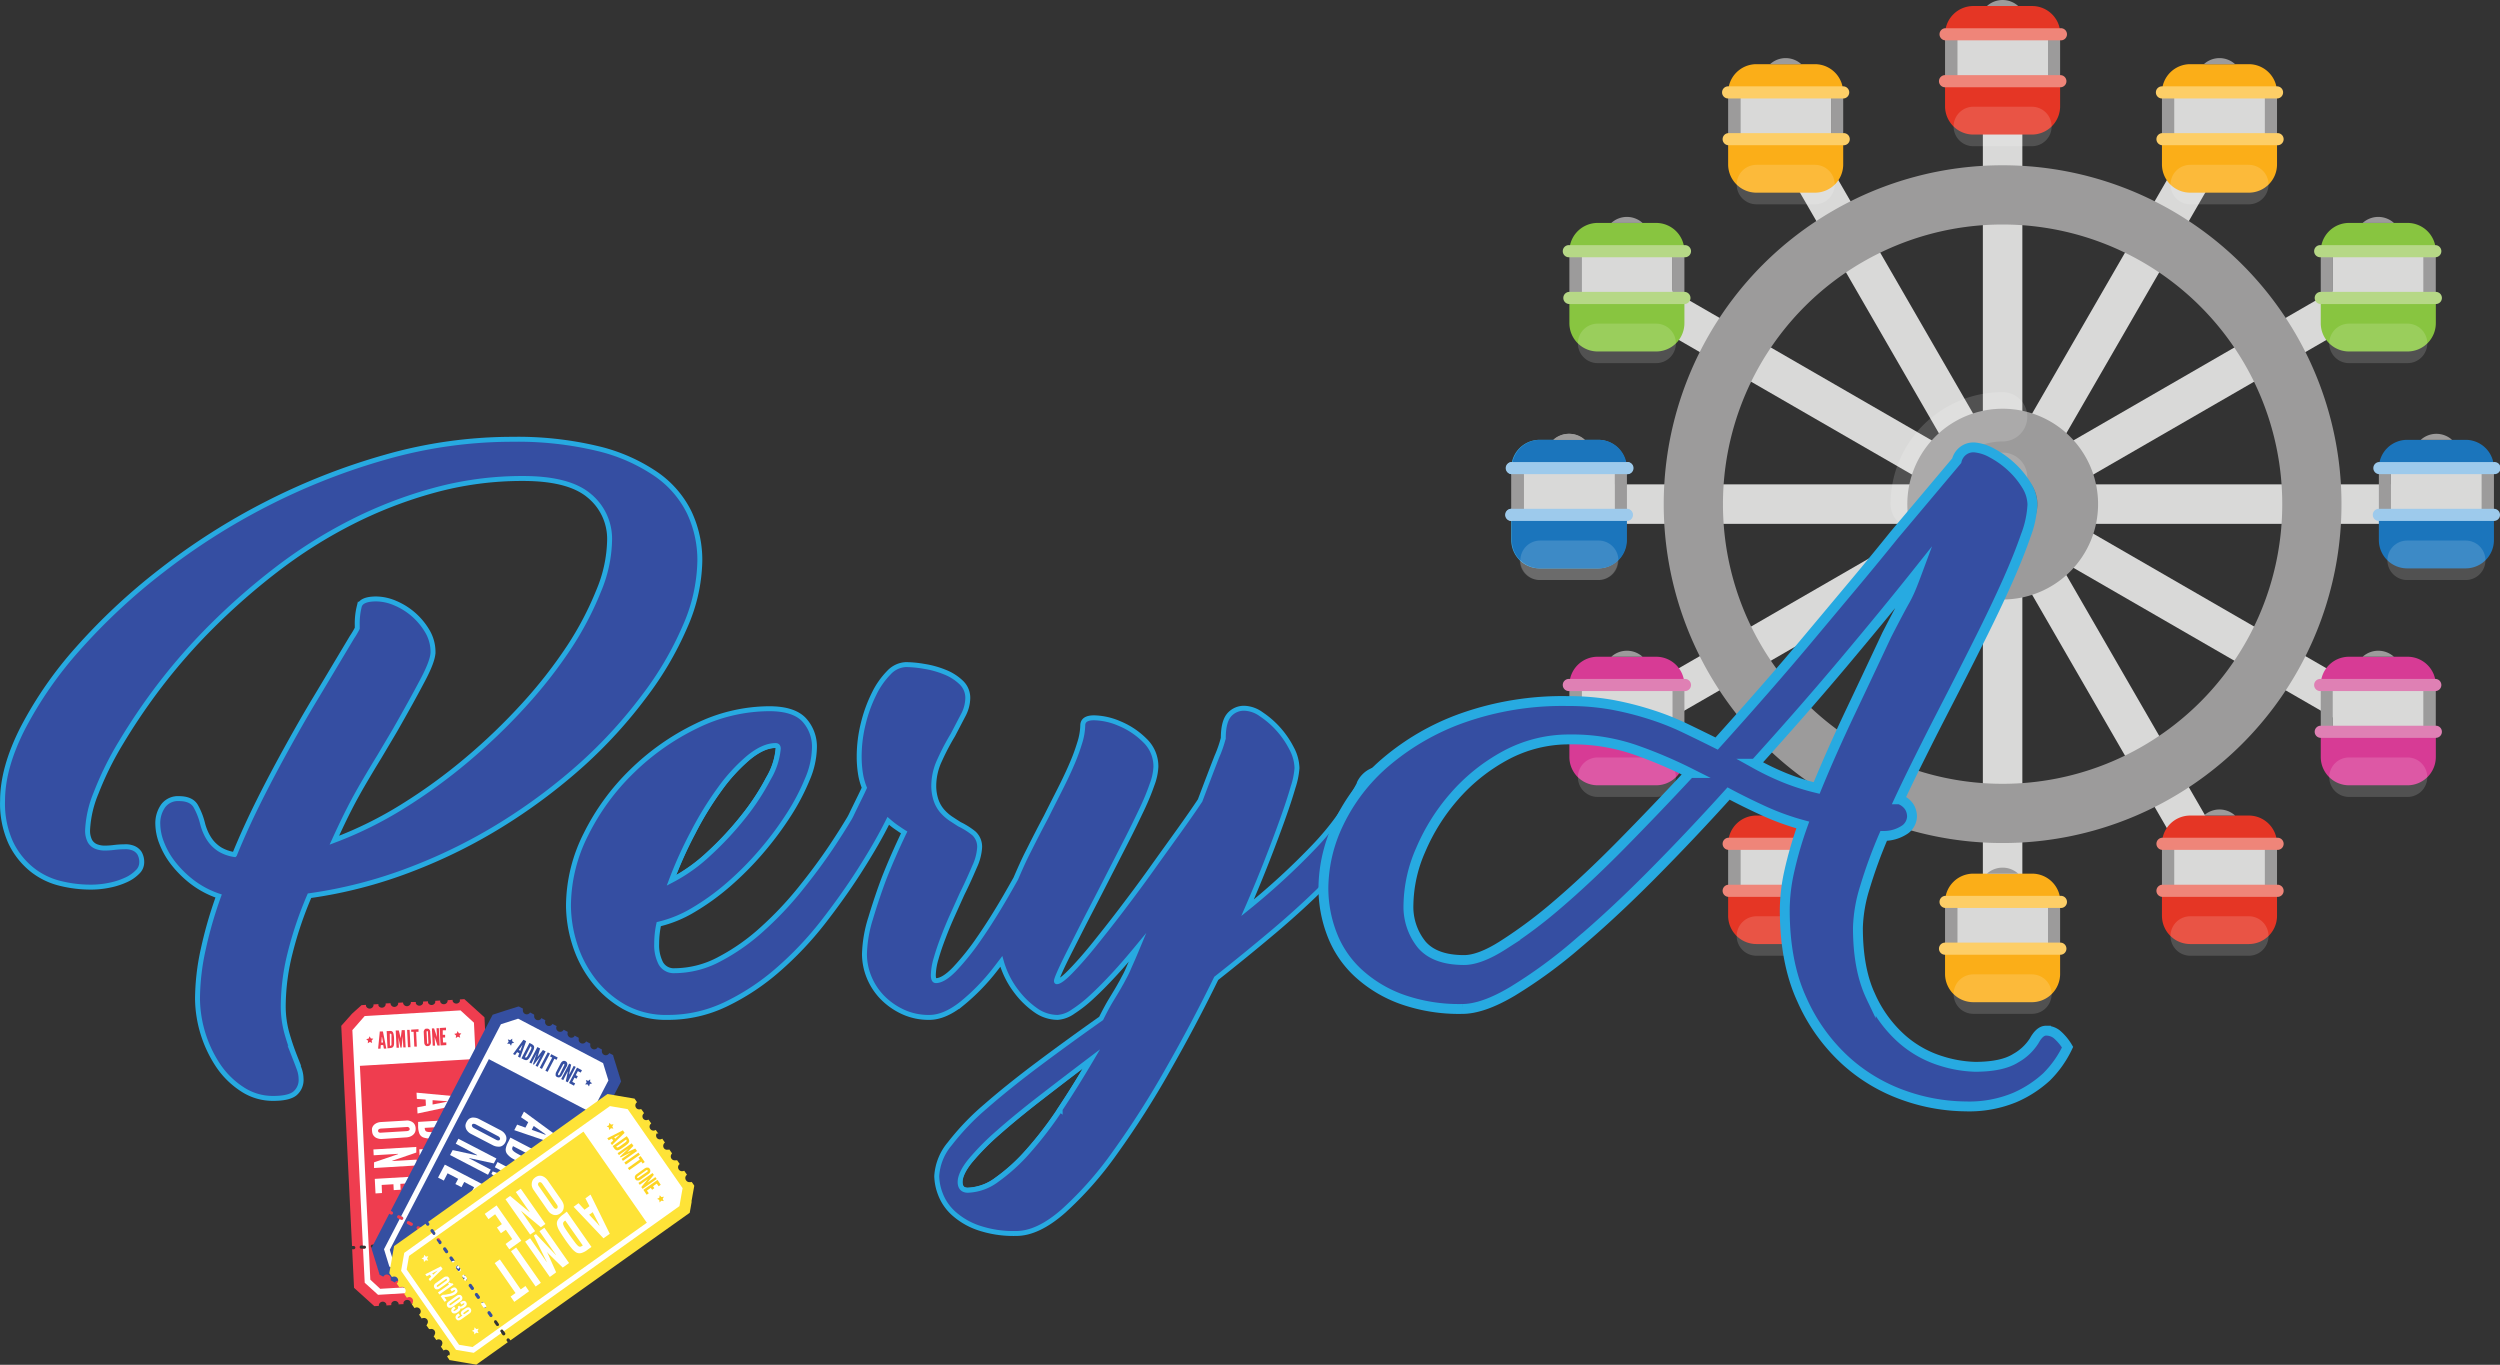 <svg id="Layer_1" data-name="Layer 1" xmlns="http://www.w3.org/2000/svg" xmlns:xlink="http://www.w3.org/1999/xlink" viewBox="0 0 506.44 276.47"><rect x="0" y="0" width="506.44" height="276.47" fill="#333333" stroke="none"/><defs><style>.cls-1,.cls-11,.cls-2,.cls-21,.cls-3,.cls-4,.cls-7{fill:none;}.cls-1{clip-rule:evenodd;}.cls-3{stroke:#d9d9d8;}.cls-21,.cls-22,.cls-23,.cls-3,.cls-4{stroke-miterlimit:10;}.cls-11,.cls-3{stroke-width:8px;}.cls-4{stroke:#9c9b9b;stroke-width:12px;}.cls-5{fill:#9c9b9b;}.cls-6{fill:#70706f;}.cls-11,.cls-7{stroke:#fff;stroke-linecap:round;stroke-linejoin:round;opacity:0.15;}.cls-7{stroke-width:10px;}.cls-8{fill:#d9d9d8;}.cls-9{fill:#e53625;}.cls-10{fill:#ef8579;}.cls-12{fill:#fbae18;}.cls-13{fill:#fdce67;}.cls-14{fill:#88c540;}.cls-15{fill:#b6d886;}.cls-16{fill:#38a7df;}.cls-17{fill:#9dcaec;}.cls-18{fill:#1b75bc;}.cls-19{fill:#d73b95;}.cls-20{fill:#df80b4;}.cls-21,.cls-22,.cls-23{stroke:#27aae1;}.cls-22,.cls-23{fill:#354ea2;}.cls-23{stroke-width:2px;}.cls-24{clip-path:url(#clip-path);}.cls-25{clip-path:url(#clip-path-2);}.cls-26{fill:#ef3d4f;}.cls-27{fill:#fff;}.cls-28{fill:#354fa1;}.cls-29{fill:#fee337;}.cls-30{fill:#fdd423;}</style><clipPath id="clip-path" transform="translate(-163.62 -174.32)"><polygon class="cls-1" points="211.25 430.71 284.41 462.98 313.17 397.78 240 365.51 211.25 430.71 211.25 430.71"/></clipPath><clipPath id="clip-path-2" transform="translate(-163.62 -174.32)"><polygon class="cls-2" points="211.25 430.71 284.41 462.98 313.17 397.78 240 365.51 211.25 430.71 211.25 430.71"/></clipPath></defs><title>Perya</title><g id="Perya"><line class="cls-3" x1="405.68" y1="14.24" x2="405.68" y2="190"/><line class="cls-3" x1="449.62" y1="26.02" x2="361.74" y2="178.23"/><line class="cls-3" x1="481.78" y1="58.18" x2="329.57" y2="146.06"/><line class="cls-3" x1="493.56" y1="102.12" x2="317.8" y2="102.12"/><line class="cls-3" x1="481.78" y1="146.06" x2="329.57" y2="58.18"/><line class="cls-3" x1="449.62" y1="178.23" x2="361.74" y2="26.02"/><path class="cls-4" d="M506.65,276.44A62.65,62.65,0,1,0,569.3,213.8,62.64,62.64,0,0,0,506.65,276.44Z" transform="translate(-163.62 -174.32)"/><path class="cls-5" d="M550,276.44a19.32,19.32,0,1,0,19.32-19.32A19.32,19.32,0,0,0,550,276.44Z" transform="translate(-163.62 -174.32)"/><path class="cls-6" d="M562.24,276.44a7.06,7.06,0,1,0,7.06-7.06A7.05,7.05,0,0,0,562.24,276.44Z" transform="translate(-163.62 -174.32)"/><path class="cls-7" d="M563.87,276.44A5.44,5.44,0,0,1,569.3,271" transform="translate(-163.62 -174.32)"/><path class="cls-7" d="M551.6,276.44a17.71,17.71,0,0,1,17.7-17.69" transform="translate(-163.62 -174.32)"/><rect class="cls-5" x="394.02" y="6.95" width="2.45" height="9.47"/><rect class="cls-5" x="414.88" y="6.95" width="2.45" height="9.47"/><rect class="cls-8" x="396.48" y="6.95" width="18.4" height="9.47"/><path class="cls-9" d="M575.23,175.54H563.37a5.74,5.74,0,0,0-5.73,5.73H581A5.73,5.73,0,0,0,575.23,175.54Z" transform="translate(-163.62 -174.32)"/><path class="cls-9" d="M557.64,190.74v5.11a5.74,5.74,0,0,0,5.73,5.73h11.86a5.73,5.73,0,0,0,5.72-5.73v-5.11Z" transform="translate(-163.62 -174.32)"/><path class="cls-10" d="M581,182.49H557.64a1.23,1.23,0,0,1,0-2.45H581a1.23,1.23,0,1,1,0,2.45Z" transform="translate(-163.62 -174.32)"/><path class="cls-10" d="M581,192H557.64a1.23,1.23,0,0,1,0-2.46H581a1.23,1.23,0,1,1,0,2.46Z" transform="translate(-163.62 -174.32)"/><path class="cls-5" d="M572.46,175.54a4.72,4.72,0,0,0-6.33,0Z" transform="translate(-163.62 -174.32)"/><path class="cls-11" d="M575.23,199.94H563.37" transform="translate(-163.62 -174.32)"/><rect class="cls-5" x="350.08" y="18.72" width="2.45" height="9.47"/><rect class="cls-5" x="370.94" y="18.72" width="2.45" height="9.47"/><rect class="cls-8" x="352.54" y="18.72" width="18.4" height="9.47"/><path class="cls-12" d="M531.29,187.32H519.43A5.73,5.73,0,0,0,513.7,193H537A5.72,5.72,0,0,0,531.29,187.32Z" transform="translate(-163.62 -174.32)"/><path class="cls-12" d="M513.7,202.51v5.11a5.73,5.73,0,0,0,5.73,5.73h11.86a5.72,5.72,0,0,0,5.72-5.73v-5.11Z" transform="translate(-163.62 -174.32)"/><path class="cls-13" d="M537,194.27H513.7a1.23,1.23,0,0,1,0-2.46H537a1.23,1.23,0,1,1,0,2.46Z" transform="translate(-163.62 -174.32)"/><path class="cls-13" d="M537,203.74H513.7a1.23,1.23,0,0,1,0-2.45H537a1.23,1.23,0,1,1,0,2.45Z" transform="translate(-163.62 -174.32)"/><path class="cls-5" d="M528.52,187.32a4.69,4.69,0,0,0-6.33,0Z" transform="translate(-163.62 -174.32)"/><path class="cls-11" d="M531.29,211.71H519.43" transform="translate(-163.62 -174.32)"/><rect class="cls-5" x="437.96" y="18.72" width="2.45" height="9.47"/><rect class="cls-5" x="458.82" y="18.72" width="2.45" height="9.47"/><rect class="cls-8" x="440.42" y="18.72" width="18.4" height="9.47"/><path class="cls-12" d="M619.17,187.32H607.31a5.73,5.73,0,0,0-5.73,5.72h23.31A5.72,5.72,0,0,0,619.17,187.32Z" transform="translate(-163.62 -174.32)"/><path class="cls-12" d="M601.58,202.51v5.11a5.73,5.73,0,0,0,5.73,5.73h11.86a5.72,5.72,0,0,0,5.72-5.73v-5.11Z" transform="translate(-163.62 -174.32)"/><path class="cls-13" d="M624.89,194.27H601.58a1.23,1.23,0,0,1,0-2.46h23.31a1.23,1.23,0,1,1,0,2.46Z" transform="translate(-163.62 -174.32)"/><path class="cls-13" d="M624.89,203.74H601.58a1.23,1.23,0,0,1,0-2.45h23.31a1.23,1.23,0,1,1,0,2.45Z" transform="translate(-163.62 -174.32)"/><path class="cls-5" d="M616.4,187.32a4.69,4.69,0,0,0-6.33,0Z" transform="translate(-163.62 -174.32)"/><path class="cls-11" d="M619.17,211.71H607.31" transform="translate(-163.62 -174.32)"/><rect class="cls-5" x="317.92" y="50.89" width="2.45" height="9.47"/><rect class="cls-5" x="338.77" y="50.89" width="2.45" height="9.47"/><rect class="cls-8" x="320.37" y="50.89" width="18.4" height="9.47"/><path class="cls-14" d="M499.12,219.48H487.26a5.73,5.73,0,0,0-5.72,5.73h23.3A5.73,5.73,0,0,0,499.12,219.48Z" transform="translate(-163.62 -174.32)"/><path class="cls-14" d="M481.54,234.68v5.11a5.73,5.73,0,0,0,5.72,5.73h11.86a5.73,5.73,0,0,0,5.72-5.73v-5.11Z" transform="translate(-163.62 -174.32)"/><path class="cls-15" d="M504.84,226.43h-23.3a1.23,1.23,0,1,1,0-2.45h23.3a1.23,1.23,0,1,1,0,2.45Z" transform="translate(-163.62 -174.32)"/><path class="cls-15" d="M504.84,235.91h-23.3a1.23,1.23,0,0,1,0-2.46h23.3a1.23,1.23,0,1,1,0,2.46Z" transform="translate(-163.62 -174.32)"/><path class="cls-5" d="M496.36,219.48a4.72,4.72,0,0,0-6.33,0Z" transform="translate(-163.62 -174.32)"/><path class="cls-11" d="M499.12,243.88H487.26" transform="translate(-163.62 -174.32)"/><rect class="cls-5" x="470.13" y="50.89" width="2.45" height="9.47"/><rect class="cls-5" x="490.98" y="50.89" width="2.45" height="9.47"/><rect class="cls-8" x="472.58" y="50.89" width="18.4" height="9.47"/><path class="cls-14" d="M651.33,219.48H639.47a5.73,5.73,0,0,0-5.72,5.73h23.31A5.74,5.74,0,0,0,651.33,219.48Z" transform="translate(-163.62 -174.32)"/><path class="cls-14" d="M633.75,234.68v5.11a5.73,5.73,0,0,0,5.72,5.73h11.86a5.74,5.74,0,0,0,5.73-5.73v-5.11Z" transform="translate(-163.62 -174.32)"/><path class="cls-15" d="M657.06,226.43H633.75a1.23,1.23,0,1,1,0-2.45h23.31a1.23,1.23,0,0,1,0,2.45Z" transform="translate(-163.62 -174.32)"/><path class="cls-15" d="M657.06,235.91H633.75a1.23,1.23,0,0,1,0-2.46h23.31a1.23,1.23,0,0,1,0,2.46Z" transform="translate(-163.62 -174.32)"/><path class="cls-5" d="M648.57,219.48a4.72,4.72,0,0,0-6.33,0Z" transform="translate(-163.62 -174.32)"/><path class="cls-11" d="M651.33,243.88H639.47" transform="translate(-163.62 -174.32)"/><rect class="cls-5" x="306.14" y="94.83" width="2.45" height="9.47"/><rect class="cls-5" x="327" y="94.83" width="2.45" height="9.47"/><rect class="cls-8" x="308.6" y="94.83" width="18.4" height="9.47"/><path class="cls-16" d="M487.35,263.42H475.49a5.74,5.74,0,0,0-5.73,5.73h23.31A5.73,5.73,0,0,0,487.35,263.42Z" transform="translate(-163.62 -174.32)"/><path class="cls-16" d="M469.76,278.62v5.11a5.74,5.74,0,0,0,5.73,5.73h11.86a5.73,5.73,0,0,0,5.72-5.73v-5.11Z" transform="translate(-163.62 -174.32)"/><path class="cls-17" d="M493.07,270.37H469.76a1.23,1.23,0,0,1,0-2.45h23.31a1.23,1.23,0,1,1,0,2.45Z" transform="translate(-163.62 -174.32)"/><path class="cls-17" d="M493.07,279.85H469.76a1.23,1.23,0,0,1,0-2.46h23.31a1.23,1.23,0,1,1,0,2.46Z" transform="translate(-163.62 -174.32)"/><path class="cls-5" d="M484.58,263.42a4.72,4.72,0,0,0-6.33,0Z" transform="translate(-163.62 -174.32)"/><path class="cls-11" d="M487.35,287.82H475.49" transform="translate(-163.62 -174.32)"/><rect class="cls-5" x="481.9" y="94.83" width="2.45" height="9.47"/><rect class="cls-5" x="502.76" y="94.83" width="2.45" height="9.47"/><rect class="cls-8" x="484.36" y="94.83" width="18.4" height="9.47"/><path class="cls-18" d="M663.11,263.42H651.25a5.74,5.74,0,0,0-5.73,5.73h23.31A5.73,5.73,0,0,0,663.11,263.42Z" transform="translate(-163.62 -174.32)"/><path class="cls-18" d="M645.52,278.62v5.11a5.74,5.74,0,0,0,5.73,5.73h11.86a5.73,5.73,0,0,0,5.72-5.73v-5.11Z" transform="translate(-163.62 -174.32)"/><path class="cls-17" d="M668.83,270.37H645.52a1.23,1.23,0,0,1,0-2.45h23.31a1.23,1.23,0,1,1,0,2.45Z" transform="translate(-163.62 -174.32)"/><path class="cls-17" d="M668.83,279.85H645.52a1.23,1.23,0,0,1,0-2.46h23.31a1.23,1.23,0,1,1,0,2.46Z" transform="translate(-163.62 -174.32)"/><path class="cls-5" d="M660.34,263.42a4.72,4.72,0,0,0-6.33,0Z" transform="translate(-163.62 -174.32)"/><path class="cls-11" d="M663.11,287.82H651.25" transform="translate(-163.62 -174.32)"/><rect class="cls-5" x="317.92" y="138.77" width="2.45" height="9.47"/><rect class="cls-5" x="338.77" y="138.77" width="2.45" height="9.47"/><rect class="cls-8" x="320.37" y="138.77" width="18.4" height="9.47"/><path class="cls-19" d="M499.12,307.36H487.26a5.72,5.72,0,0,0-5.72,5.73h23.3A5.72,5.72,0,0,0,499.12,307.36Z" transform="translate(-163.62 -174.32)"/><path class="cls-19" d="M481.54,322.56v5.11a5.73,5.73,0,0,0,5.72,5.73h11.86a5.73,5.73,0,0,0,5.72-5.73v-5.11Z" transform="translate(-163.62 -174.32)"/><path class="cls-20" d="M504.84,314.31h-23.3a1.23,1.23,0,1,1,0-2.45h23.3a1.23,1.23,0,1,1,0,2.45Z" transform="translate(-163.62 -174.32)"/><path class="cls-20" d="M504.84,323.79h-23.3a1.23,1.23,0,0,1,0-2.46h23.3a1.23,1.23,0,0,1,0,2.46Z" transform="translate(-163.62 -174.32)"/><path class="cls-5" d="M496.36,307.36a4.72,4.72,0,0,0-6.33,0Z" transform="translate(-163.62 -174.32)"/><path class="cls-11" d="M499.12,331.76H487.26" transform="translate(-163.62 -174.32)"/><rect class="cls-5" x="470.13" y="138.77" width="2.45" height="9.47"/><rect class="cls-5" x="490.98" y="138.77" width="2.45" height="9.47"/><rect class="cls-8" x="472.58" y="138.77" width="18.4" height="9.47"/><path class="cls-19" d="M651.33,307.36H639.47a5.72,5.72,0,0,0-5.72,5.73h23.31A5.73,5.73,0,0,0,651.33,307.36Z" transform="translate(-163.62 -174.32)"/><path class="cls-19" d="M633.75,322.56v5.11a5.73,5.73,0,0,0,5.72,5.73h11.86a5.74,5.74,0,0,0,5.73-5.73v-5.11Z" transform="translate(-163.62 -174.32)"/><path class="cls-20" d="M657.06,314.31H633.75a1.23,1.23,0,1,1,0-2.45h23.31a1.23,1.23,0,0,1,0,2.45Z" transform="translate(-163.62 -174.32)"/><path class="cls-20" d="M657.06,323.79H633.75a1.23,1.23,0,0,1,0-2.46h23.31a1.23,1.23,0,0,1,0,2.46Z" transform="translate(-163.62 -174.32)"/><path class="cls-5" d="M648.57,307.36a4.72,4.72,0,0,0-6.33,0Z" transform="translate(-163.62 -174.32)"/><path class="cls-11" d="M651.33,331.76H639.47" transform="translate(-163.62 -174.32)"/><rect class="cls-5" x="350.08" y="170.94" width="2.45" height="9.47"/><rect class="cls-5" x="370.94" y="170.94" width="2.45" height="9.47"/><rect class="cls-8" x="352.54" y="170.94" width="18.4" height="9.47"/><path class="cls-9" d="M531.29,339.53H519.43a5.73,5.73,0,0,0-5.73,5.72H537A5.72,5.72,0,0,0,531.29,339.53Z" transform="translate(-163.62 -174.32)"/><path class="cls-9" d="M513.7,354.73v5.11a5.73,5.73,0,0,0,5.73,5.72h11.86a5.72,5.72,0,0,0,5.72-5.72v-5.11Z" transform="translate(-163.62 -174.32)"/><path class="cls-10" d="M537,346.48H513.7a1.23,1.23,0,0,1,0-2.45H537a1.23,1.23,0,1,1,0,2.45Z" transform="translate(-163.62 -174.32)"/><path class="cls-10" d="M537,356H513.7a1.23,1.23,0,0,1,0-2.45H537a1.23,1.23,0,1,1,0,2.45Z" transform="translate(-163.62 -174.32)"/><path class="cls-5" d="M528.52,339.53a4.69,4.69,0,0,0-6.33,0Z" transform="translate(-163.62 -174.32)"/><path class="cls-11" d="M531.29,363.93H519.43" transform="translate(-163.62 -174.32)"/><rect class="cls-5" x="437.96" y="170.94" width="2.45" height="9.47"/><rect class="cls-5" x="458.82" y="170.94" width="2.45" height="9.47"/><rect class="cls-8" x="440.42" y="170.94" width="18.4" height="9.47"/><path class="cls-9" d="M619.17,339.53H607.31a5.73,5.73,0,0,0-5.73,5.72h23.31A5.72,5.72,0,0,0,619.17,339.53Z" transform="translate(-163.62 -174.32)"/><path class="cls-9" d="M601.58,354.73v5.11a5.73,5.73,0,0,0,5.73,5.72h11.86a5.72,5.72,0,0,0,5.72-5.72v-5.11Z" transform="translate(-163.62 -174.32)"/><path class="cls-10" d="M624.89,346.48H601.58a1.23,1.23,0,0,1,0-2.45h23.31a1.23,1.23,0,1,1,0,2.45Z" transform="translate(-163.62 -174.32)"/><path class="cls-10" d="M624.89,356H601.58a1.23,1.23,0,0,1,0-2.45h23.31a1.23,1.23,0,1,1,0,2.45Z" transform="translate(-163.62 -174.32)"/><path class="cls-5" d="M616.4,339.53a4.69,4.69,0,0,0-6.33,0Z" transform="translate(-163.62 -174.32)"/><path class="cls-11" d="M619.17,363.93H607.31" transform="translate(-163.62 -174.32)"/><rect class="cls-5" x="394.02" y="182.71" width="2.45" height="9.47"/><rect class="cls-5" x="414.88" y="182.71" width="2.45" height="9.47"/><rect class="cls-8" x="396.48" y="182.71" width="18.4" height="9.47"/><path class="cls-12" d="M575.23,351.3H563.37a5.73,5.73,0,0,0-5.73,5.73H581A5.72,5.72,0,0,0,575.23,351.3Z" transform="translate(-163.62 -174.32)"/><path class="cls-12" d="M557.64,366.5v5.11a5.74,5.74,0,0,0,5.73,5.73h11.86a5.73,5.73,0,0,0,5.72-5.73V366.5Z" transform="translate(-163.62 -174.32)"/><path class="cls-13" d="M581,358.25H557.64a1.23,1.23,0,0,1,0-2.45H581a1.23,1.23,0,1,1,0,2.45Z" transform="translate(-163.62 -174.32)"/><path class="cls-13" d="M581,367.73H557.64a1.23,1.23,0,0,1,0-2.46H581a1.23,1.23,0,1,1,0,2.46Z" transform="translate(-163.62 -174.32)"/><path class="cls-5" d="M572.46,351.3a4.72,4.72,0,0,0-6.33,0Z" transform="translate(-163.62 -174.32)"/><path class="cls-11" d="M575.23,375.7H563.37" transform="translate(-163.62 -174.32)"/><rect class="cls-5" x="306.26" y="94.83" width="2.45" height="9.47"/><rect class="cls-5" x="327.12" y="94.83" width="2.45" height="9.47"/><rect class="cls-8" x="308.72" y="94.83" width="18.4" height="9.47"/><path class="cls-18" d="M487.47,263.42H475.61a5.74,5.74,0,0,0-5.73,5.73h23.31A5.73,5.73,0,0,0,487.47,263.42Z" transform="translate(-163.62 -174.32)"/><path class="cls-18" d="M469.88,278.62v5.11a5.74,5.74,0,0,0,5.73,5.73h11.86a5.73,5.73,0,0,0,5.72-5.73v-5.11Z" transform="translate(-163.62 -174.32)"/><path class="cls-17" d="M493.19,270.37H469.88a1.23,1.23,0,0,1,0-2.45h23.31a1.23,1.23,0,1,1,0,2.45Z" transform="translate(-163.62 -174.32)"/><path class="cls-17" d="M493.19,279.85H469.88a1.23,1.23,0,0,1,0-2.46h23.31a1.23,1.23,0,0,1,0,2.46Z" transform="translate(-163.62 -174.32)"/><path class="cls-5" d="M484.7,263.42a4.72,4.72,0,0,0-6.33,0Z" transform="translate(-163.62 -174.32)"/><path class="cls-11" d="M487.47,287.82H475.61" transform="translate(-163.62 -174.32)"/><path class="cls-21" d="M365.86,403.67a51.27,51.27,0,0,0-5.69,5.74q-2.09,2.56-2.09,4.33c0,1.12.52,1.67,1.57,1.67a10.39,10.39,0,0,0,5.9-2.14,36.85,36.85,0,0,0,6.31-5.74,74.77,74.77,0,0,0,6.48-8.45c2.15-3.24,4.28-6.67,6.36-10.29q-5.54,4.18-10.38,7.94T365.86,403.67Z" transform="translate(-163.62 -174.32)"/><path class="cls-21" d="M314.24,339.73A48,48,0,0,0,319.3,332a14.27,14.27,0,0,0,1.94-6.05c0-.42-.18-.63-.53-.63-1.67,0-3.49.82-5.48,2.45a35.22,35.22,0,0,0-5.84,6.37A66.56,66.56,0,0,0,304,343a82.64,82.64,0,0,0-4.33,9.7,33.76,33.76,0,0,0,7.62-5.43A64.82,64.82,0,0,0,314.24,339.73Z" transform="translate(-163.62 -174.32)"/><path class="cls-22" d="M294.09,315.4a67.09,67.09,0,0,0,8.3-14.14,34.21,34.21,0,0,0,3-13.31,22.58,22.58,0,0,0-2.14-9.81,20.27,20.27,0,0,0-6.74-7.78,35.54,35.54,0,0,0-11.79-5.17,69.62,69.62,0,0,0-17.33-1.88,93.42,93.42,0,0,0-25.63,3.6,131.28,131.28,0,0,0-24.17,9.5,133.63,133.63,0,0,0-21.24,13.52,123.77,123.77,0,0,0-16.92,15.77,78.83,78.83,0,0,0-11.22,16.18q-4.06,8-4.07,14.61a19.16,19.16,0,0,0,1.67,8.56,15.64,15.64,0,0,0,4.23,5.38,14.69,14.69,0,0,0,5.69,2.82,25.43,25.43,0,0,0,6.16.78,18.63,18.63,0,0,0,4.07-.42,14.93,14.93,0,0,0,3.29-1.09,7.53,7.53,0,0,0,2.24-1.57,2.66,2.66,0,0,0,.84-1.83,3.6,3.6,0,0,0-.47-2,2.75,2.75,0,0,0-1.26-1,4.19,4.19,0,0,0-1.82-.26q-1,0-2.19.15a14.29,14.29,0,0,1-1.78.11,4.54,4.54,0,0,1-1.72-.32,2.54,2.54,0,0,1-1.25-1.09,4.6,4.6,0,0,1-.47-2.35,22.33,22.33,0,0,1,1.72-7.41,64.59,64.59,0,0,1,5-10.13A124.66,124.66,0,0,1,196,313.16a119.51,119.51,0,0,1,10.6-12.06,135.18,135.18,0,0,1,13-11.38,97.19,97.19,0,0,1,15-9.5,88.46,88.46,0,0,1,16.75-6.52,67.48,67.48,0,0,1,18.22-2.45q9.29,0,13.41,3.49a11.29,11.29,0,0,1,4.13,9A27.77,27.77,0,0,1,284.9,294a64.63,64.63,0,0,1-6,11.44,94.78,94.78,0,0,1-9.19,11.74,119.81,119.81,0,0,1-11.53,11.07,110.88,110.88,0,0,1-13,9.44,78.54,78.54,0,0,1-13.83,6.84c1.11-2.43,2.15-4.61,3.13-6.52s2-3.73,3-5.43,2-3.38,3-5l3.13-5.28q3.34-5.84,5.53-10c1.47-2.74,2.2-4.71,2.2-5.89a8.24,8.24,0,0,0-1.1-4.13,13.7,13.7,0,0,0-6.58-5.79,10,10,0,0,0-3.81-.84c-2,0-3.17.49-3.44,1.47a14.38,14.38,0,0,0-.42,3.86v.62a15.19,15.19,0,0,1-1.05,1.78q-1,1.67-2.81,4.7c-1.33,2.23-2.87,4.82-4.65,7.77s-3.62,6.16-5.53,9.61-3.81,7-5.69,10.75-3.59,7.47-5.12,11.22a8,8,0,0,1-2.92-1,7.14,7.14,0,0,1-1.83-1.62,8.86,8.86,0,0,1-1.09-1.82,10.94,10.94,0,0,1-.63-1.78,13.79,13.79,0,0,0-1.41-3.6c-.59-1-1.72-1.51-3.39-1.51a3.74,3.74,0,0,0-3.19,1.46,6.08,6.08,0,0,0-1.09,3.76,10.84,10.84,0,0,0,.78,3.75,16,16,0,0,0,2.35,4.13,21.47,21.47,0,0,0,3.86,3.81,18.66,18.66,0,0,0,5.33,2.82,83.6,83.6,0,0,0-3.13,10.85,47.35,47.35,0,0,0-1.15,10,25,25,0,0,0,4.17,13.47,17.08,17.08,0,0,0,4.86,4.8,11.23,11.23,0,0,0,6.31,1.88c2.09,0,3.55-.33,4.39-1a3.57,3.57,0,0,0,1.25-3,6.11,6.11,0,0,0-.42-2.09c-.28-.77-.62-1.64-1-2.61l.1.1a48.32,48.32,0,0,1-1.56-4.64,20.22,20.22,0,0,1-.73-5.59,44.56,44.56,0,0,1,1.41-10.7,75,75,0,0,1,3.91-11.53,93,93,0,0,0,20.41-5.28,107.57,107.57,0,0,0,18.74-9.29,115.12,115.12,0,0,0,16.13-12.11A95.89,95.89,0,0,0,294.09,315.4Z" transform="translate(-163.62 -174.32)"/><path class="cls-22" d="M445.72,332.16a2.68,2.68,0,0,0-1.67-1.83,3.67,3.67,0,0,0-2.61.16,5.16,5.16,0,0,0-2.45,2.45v.11a55.25,55.25,0,0,1-9.08,12.68,141.18,141.18,0,0,1-13.57,12.48q2.09-4.8,3.91-9.45t3.18-8.46q1.36-3.81,2.14-6.52a16,16,0,0,0,.79-3.86,8.84,8.84,0,0,0-1.1-4A18.31,18.31,0,0,0,419.1,319a6.17,6.17,0,0,0-3.29-1.2,3.94,3.94,0,0,0-3.23,1.4c-.77.94-1.15,2.49-1.15,4.65a24.69,24.69,0,0,1-1.31,3.76q-1.31,3.35-3.39,8.87c-1.11,1.67-2.54,3.73-4.28,6.16s-3.6,5-5.58,7.78-4,5.48-6.06,8.19-4,5.16-5.74,7.31-3.33,3.92-4.65,5.27-2.23,2-2.71,2c-.21,0,0-.64.57-1.93s1.41-3,2.46-5.06,2.24-4.44,3.6-7.05,2.73-5.27,4.12-8c1.18-2.29,2.33-4.54,3.45-6.73s2.1-4.23,3-6.11,1.57-3.56,2.09-5.06a11.7,11.7,0,0,0,.78-3.6,7.26,7.26,0,0,0-2.29-5.38,15.77,15.77,0,0,0-5.12-3.39,13.62,13.62,0,0,0-5.12-1.15c-1.53,0-2.29.52-2.29,1.57a12.61,12.61,0,0,1-.63,3.54,39.65,39.65,0,0,1-1.67,4.49c-.69,1.61-1.5,3.29-2.4,5.07s-1.81,3.56-2.71,5.37c-1.19,2.23-2.35,4.49-3.5,6.79-1,1.93-1.84,3.85-2.66,5.75-.7,1.24-1.41,2.49-2.14,3.75q-2.67,4.59-5.27,8.35a51.07,51.07,0,0,1-4.91,6.16q-2.3,2.4-3.86,2.4c-.35,0-.52-.38-.52-1.15a12.51,12.51,0,0,1,.57-3.34q.57-2,1.41-4.17c.55-1.47,1.18-3,1.88-4.55s1.35-3,2-4.43c1-2,1.81-3.85,2.51-5.48a10.74,10.74,0,0,0,1-3.71,3.69,3.69,0,0,0-1.15-3A14.92,14.92,0,0,0,358,341.3c-.56-.35-1.15-.74-1.78-1.15a9.11,9.11,0,0,1-1.72-1.52,6.65,6.65,0,0,1-1.25-2.19,9.19,9.19,0,0,1-.47-3.08,12.3,12.3,0,0,1,1.2-5.06,47.65,47.65,0,0,1,2.66-5.07c.77-1.46,1.46-2.8,2.09-4a7.57,7.57,0,0,0,.94-3.49,4.25,4.25,0,0,0-1.36-3.19,10.1,10.1,0,0,0-3.29-2.08,18.67,18.67,0,0,0-4.12-1.15,22.68,22.68,0,0,0-3.76-.37,5,5,0,0,0-3.44,1.62,16.12,16.12,0,0,0-3,4.28,28.41,28.41,0,0,0-2.19,6,27.75,27.75,0,0,0-.84,6.79,21.78,21.78,0,0,0,.26,3.39,12.84,12.84,0,0,0,.79,2.87c-.35.77-.7,1.5-1.05,2.2l-1.2,2.45c-.22.45-.46,1-.73,1.47q-1.6,2.69-3.7,5.84-2.82,4.21-6.42,8.66a69.58,69.58,0,0,1-7.68,8.09,41.21,41.21,0,0,1-8.56,6,19.35,19.35,0,0,1-9.08,2.35,3,3,0,0,1-2.82-1.51,8,8,0,0,1-.83-3.92,19,19,0,0,1,.42-4,24.57,24.57,0,0,0,7-2.87,47.91,47.91,0,0,0,7.15-5.17,63.41,63.41,0,0,0,6.63-6.68,66.54,66.54,0,0,0,5.53-7.41,44.76,44.76,0,0,0,3.81-7.26,16.9,16.9,0,0,0,1.41-6.21,8,8,0,0,0-2.14-5.85q-2.13-2.19-7-2.19a33.76,33.76,0,0,0-14.78,3.5,49.21,49.21,0,0,0-13,9.13,46.64,46.64,0,0,0-9.35,12.79,32.33,32.33,0,0,0-3.55,14.46,26.24,26.24,0,0,0,1.2,7.62,23.37,23.37,0,0,0,3.71,7.31,20.85,20.85,0,0,0,6.26,5.53,17.55,17.55,0,0,0,9,2.19,26.87,26.87,0,0,0,11.8-2.71,46.79,46.79,0,0,0,10.54-7,68.58,68.58,0,0,0,9-9.5q4.06-5.21,7.25-10.18t5.33-9.08c.24-.47.47-.9.69-1.34.51.44,1,.84,1.5,1.19s1.16.8,1.72,1.15q-2.3,4.8-4.07,9.29-1.45,3.86-2.72,8.09a26.35,26.35,0,0,0-1.25,7.25,12.43,12.43,0,0,0,.94,4.7,12.86,12.86,0,0,0,2.66,4.07,14.07,14.07,0,0,0,4.13,2.92,12.36,12.36,0,0,0,5.43,1.15q3,0,6.47-2.71a42.28,42.28,0,0,0,6.84-7c.42-.53.83-1.08,1.25-1.63.13.46.28.93.47,1.42a17.81,17.81,0,0,0,2.61,4.7,17.38,17.38,0,0,0,3.81,3.71,7.7,7.7,0,0,0,4.54,1.51,6.14,6.14,0,0,0,3.08-1.15,27,27,0,0,0,3.91-3.08c1.39-1.28,2.87-2.78,4.44-4.48s3.15-3.54,4.75-5.48q-1,2.4-1.62,3.75c-.38.91-.71,1.62-1,2.14s-.52,1-.73,1.36-.47.84-.78,1.36-.73,1.22-1.26,2.09-1.2,2.1-2,3.7q-6.8,4.8-12.79,9.29t-10.6,8.51a50.87,50.87,0,0,0-7.25,7.57,11.2,11.2,0,0,0-2.66,6.58,10.8,10.8,0,0,0,.73,3.6,10.1,10.1,0,0,0,2.55,3.81,14.58,14.58,0,0,0,5,3,22.07,22.07,0,0,0,7.83,1.2q4.39,0,9.56-4.54a71.73,71.73,0,0,0,10.49-11.9,181.52,181.52,0,0,0,10.59-16.6q5.28-9.24,9.87-18.63,5.94-4.69,11.53-9.4t10.29-9.39a103.92,103.92,0,0,0,8.3-9.29,42.24,42.24,0,0,0,5.48-8.88A4.8,4.8,0,0,0,445.72,332.16ZM304,343a66.56,66.56,0,0,1,5.43-8.83,35.22,35.22,0,0,1,5.84-6.37c2-1.63,3.81-2.45,5.48-2.45.35,0,.53.21.53.63A14.27,14.27,0,0,1,319.3,332a48,48,0,0,1-5.06,7.73,64.82,64.82,0,0,1-7,7.51,33.76,33.76,0,0,1-7.62,5.43A82.64,82.64,0,0,1,304,343Zm74.38,56.11a74.77,74.77,0,0,1-6.48,8.45,36.85,36.85,0,0,1-6.31,5.74,10.39,10.39,0,0,1-5.9,2.14c-1,0-1.57-.55-1.57-1.67s.7-2.62,2.09-4.33a51.27,51.27,0,0,1,5.69-5.74q3.6-3.18,8.46-6.94t10.38-7.94C382.62,392.41,380.49,395.84,378.34,399.08Z" transform="translate(-163.62 -174.32)"/><path class="cls-23" d="M575.68,385.19c.76-1.39,1.56-2.08,2.4-2.08a3.46,3.46,0,0,1,2.19.73,10.54,10.54,0,0,1,2.19,2.61,21.31,21.31,0,0,1-4.28,6.05,23.15,23.15,0,0,1-6.37,4.13,24.09,24.09,0,0,1-10,1.82,38.24,38.24,0,0,1-12.37-2.19,34.74,34.74,0,0,1-11.85-7,36.92,36.92,0,0,1-8.92-12.38q-3.51-7.56-3.5-18.32a36.63,36.63,0,0,1,.94-7.83,77.86,77.86,0,0,1,2.71-9.29,51.39,51.39,0,0,1-7.93-2.87c-2.51-1.15-4.87-2.31-7.1-3.5q-7.83,8.67-15.66,16.55t-15,13.94a98.38,98.38,0,0,1-13.15,9.6q-6,3.56-10.18,3.55a34.68,34.68,0,0,1-12.32-2,26.15,26.15,0,0,1-8.77-5.33,20.78,20.78,0,0,1-5.27-7.83,25.94,25.94,0,0,1-1.73-9.39A30.84,30.84,0,0,1,434.85,341a37.42,37.42,0,0,1,9.34-12.16,49.58,49.58,0,0,1,15.5-9,60.68,60.68,0,0,1,21.51-3.5,50,50,0,0,1,8.87.73A62.41,62.41,0,0,1,497.8,319a53.21,53.21,0,0,1,6.94,2.71q3.28,1.57,6.63,3.24,5-5.54,9.92-11.17t9.5-11.12l8.82-10.54q4.23-5.07,7.67-9.35L560,267.65a3.59,3.59,0,0,1,1.3-2,3.42,3.42,0,0,1,2.45-.68,9,9,0,0,1,3.45,1.15,18.65,18.65,0,0,1,3.81,2.71,17.47,17.47,0,0,1,3.08,3.71,7.69,7.69,0,0,1,1.25,4,20.27,20.27,0,0,1-1.36,6.31q-1.35,3.92-3.54,8.88c-1.47,3.3-3.14,6.84-5,10.59s-3.79,7.56-5.74,11.38-4,7.75-5.79,11.33-3.67,7.33-5.48,11.22a3.93,3.93,0,0,1,2,1.57,3.82,3.82,0,0,1,.52,1.88,3.39,3.39,0,0,1-1.35,2.61,7.6,7.6,0,0,1-4.39,1.35,96,96,0,0,0-3.81,10.44,29.87,29.87,0,0,0-1.41,8.15q0,8.44,2.61,13.93a25.49,25.49,0,0,0,6.37,8.67,21.67,21.67,0,0,0,7.83,4.38,25.11,25.11,0,0,0,6.89,1.2c3.69,0,6.45-.59,8.3-1.77a10.36,10.36,0,0,0,3.6-3.34ZM460.21,368.8c2.09,0,4.77-1,8-3.08a95.31,95.31,0,0,0,11-8.24q6.06-5.18,12.84-12.06t13.89-14.51a93.71,93.71,0,0,0-11.38-4.8,39,39,0,0,0-12.84-2,27.08,27.08,0,0,0-13.21,3.29,37.07,37.07,0,0,0-10.33,8.3,40.55,40.55,0,0,0-6.79,10.86,28.52,28.52,0,0,0-2.45,11,12.2,12.2,0,0,0,2.66,8.09Q454.27,368.8,460.21,368.8Zm59-39.77a54.59,54.59,0,0,0,6.11,2.92,46,46,0,0,0,6.31,2q3-7.31,6.79-15.3t7.41-15.71c1.11-2.16,1.93-3.72,2.45-4.7s.94-1.74,1.25-2.29.63-1.19.94-1.88.79-1.88,1.41-3.55q-6.15,7.73-14.51,17.69T519.2,329Z" transform="translate(-163.62 -174.32)"/><g id="Ticket"><g class="cls-24"><g class="cls-25"><path class="cls-26" d="M259.72,437.33l0,.09a.16.16,0,0,1,0,.09l0,.09s0,.07,0,.1l.9-.05.08-.1,1.4-1.56a3.58,3.58,0,0,1,.26-.29l.25-.29c.17-.19.34-.39.52-.58l1.21-1.37-.38-7.81-.32,0a.32.32,0,0,1-.34-.3.33.33,0,0,1,.31-.35l.32,0-2.17-44.6-1.34-1.21h0l-.25-.22-.23-.22-.66-.59-1.54-1.39,0,0-.05-.05-.91.06a.17.17,0,0,1,0,.1.28.28,0,0,1,0,.09s0,.06,0,.09a.69.69,0,0,1,0,.1.79.79,0,0,1-.68.46.77.77,0,0,1-.79-.52l0-.12s0-.07,0-.11l-1,.06V377a.65.65,0,0,1-.05.2.14.14,0,0,1,0,.07.79.79,0,0,1-.69.48.77.77,0,0,1-.78-.5.5.5,0,0,1,0-.13s0-.08,0-.12l-1,.06v.09a.28.28,0,0,1,0,.09.29.29,0,0,0,0,.09l0,.08a.81.81,0,0,1-.7.5.78.78,0,0,1-.77-.48l0-.07s0,0,0-.07,0,0,0-.06v-.07l-1,.05v.1s0,0,0,.07,0,.06,0,.09l0,.07h0a.8.8,0,0,1-.7.51.78.78,0,0,1-.76-.46.26.26,0,0,1,0-.08.71.71,0,0,1,0-.21l-1,0a.86.86,0,0,1-.05.32.81.81,0,0,1-.71.53.79.79,0,0,1-.76-.44.82.82,0,0,1-.07-.31l-1,.06a.92.92,0,0,1,0,.29h0a.82.82,0,0,1-.72.55.79.79,0,0,1-.75-.44h0l-.06-.15a.88.88,0,0,1,0-.17l-1,.06v.08a.13.13,0,0,1,0,.06.39.39,0,0,1,0,.14.79.79,0,0,1-1.46.15l0-.08c0-.05,0-.1,0-.15v0a.15.15,0,0,1,0-.07l-1,.06v.13l0,.13a.81.81,0,0,1-.73.59.78.78,0,0,1-.73-.4l-.06-.13,0-.13a.31.31,0,0,1,0-.1l-.91.06-.09.09h0L235,379.61h0l-.2.21-.19.22-.38.43-.27.3h0l-1.21,1.36,2.18,44.6.33,0a.32.32,0,0,1,.34.31.34.34,0,0,1-.31.35l-.33,0,.38,7.81,2.48,2.24,1.54,1.39.09.09.91-.06v-.09s0,0,0-.07a.66.66,0,0,1,.06-.2.8.8,0,0,1,.69-.49.79.79,0,0,1,.78.5.5.5,0,0,1,0,.13.09.09,0,0,0,0,.05v.08l1-.06a.85.85,0,0,1,0-.23.13.13,0,0,1,0-.06l0-.06h0a.81.81,0,0,1,.7-.5.79.79,0,0,1,.77.48h0a.5.5,0,0,1,0,.13.07.07,0,0,1,0,0v.08l1-.05a.91.91,0,0,1,0-.17.75.75,0,0,1,0-.16.79.79,0,0,1,.71-.52.78.78,0,0,1,.76.46l0,.07s0,.05,0,.07a.77.77,0,0,1,0,.15l1-.06a.63.63,0,0,1,.05-.31.81.81,0,0,1,.71-.54.78.78,0,0,1,.75.45.65.65,0,0,1,.08.31l1-.06a.82.82,0,0,1,0-.22.14.14,0,0,1,0-.07.81.81,0,0,1,.72-.56.78.78,0,0,1,.74.43h0a.3.3,0,0,1,0,.08.19.19,0,0,1,0,.08.47.47,0,0,1,0,.17l1-.06V438s0,0,0-.07,0-.05,0-.07a.82.82,0,0,1,.72-.57.78.78,0,0,1,.74.41l0,.08,0,.09a.29.29,0,0,1,0,.09.28.28,0,0,1,0,.09l1-.06v-.12a.28.28,0,0,1,0-.13.79.79,0,0,1,.72-.6.81.81,0,0,1,.74.4.79.79,0,0,1,0,.09.78.78,0,0,1,.05.18.28.28,0,0,1,0,.09l1-.06v-.11a.5.5,0,0,1,0-.12A.8.8,0,0,1,259,437a.78.78,0,0,1,.73.38Zm-22.9-10.06a.32.32,0,0,1-.34-.3.33.33,0,0,1,.31-.35l.67,0a.31.31,0,0,1,.34.31.32.32,0,0,1-.31.34l-.67,0Zm25.33-2.16a.32.32,0,0,1,.34.31.34.34,0,0,1-.31.35l-.68,0a.32.32,0,0,1-.34-.31.33.33,0,0,1,.31-.35l.68,0Zm-7.38,1.1a.32.32,0,0,1-.34-.31.34.34,0,0,1,.31-.35l.68,0a.32.32,0,0,1,.34.31.33.33,0,0,1-.31.35l-.68,0Zm-2.24.13a.32.32,0,0,1-.34-.31.33.33,0,0,1,.31-.35l.67,0a.33.33,0,0,1,0,.66l-.67,0Zm-2.25.13a.34.34,0,0,1-.25-.09.4.4,0,0,1-.09-.21.35.35,0,0,1,.07-.23.31.31,0,0,1,.24-.12l.67,0a.32.32,0,0,1,.35.31.33.33,0,0,1-.31.34l-.68,0Zm-1.57.1-.67,0a.32.32,0,0,1-.34-.31A.33.33,0,0,1,248,426l.67,0a.32.32,0,0,1,.25.1.32.32,0,0,1,.1.21.35.35,0,0,1-.08.22.36.36,0,0,1-.24.13Zm-2.91.17a.33.33,0,0,1-.35-.31.34.34,0,0,1,.31-.35l.68,0a.33.33,0,0,1,0,.66l-.67,0Zm-2.25.14a.33.33,0,0,1,0-.66l.67,0a.33.33,0,0,1,.35.31.34.34,0,0,1-.31.35l-.68,0Zm-2.25.13a.32.32,0,0,1-.33-.31.33.33,0,0,1,.3-.35l.68,0a.32.32,0,0,1,.34.31.33.33,0,0,1-.31.35l-.68,0Zm-1.56.09-.68,0a.31.31,0,0,1-.32-.23v-.16a.31.31,0,0,1,.3-.26l.68-.05.09,0a.32.32,0,0,1,.25.29.34.34,0,0,1-.21.33l-.1,0Zm17.28-1a.31.31,0,0,1-.34-.31.32.32,0,0,1,.31-.34l.68,0a.33.33,0,0,1,0,.65l-.68,0Zm1.9-.44a.31.31,0,0,1,.21-.32.29.29,0,0,1,.1,0l.67,0a.32.32,0,0,1,.33.23.32.32,0,0,1,0,.16.31.31,0,0,1-.3.27l-.67,0h-.1a.32.32,0,0,1-.24-.3Z" transform="translate(-163.62 -174.32)"/><path class="cls-27" d="M260.66,434.3l1.47-1.65-.33-6.86-.29,0a.32.32,0,0,1-.34-.31.33.33,0,0,1,.31-.35l.29,0-2.14-43.64L258,380l-1.09-1-19.42,1.15L235,383l2.13,43.65.29,0a.32.32,0,0,1,.34.31.33.33,0,0,1-.31.35h-.29l.34,6.86,2.7,2.45,19.43-1.16,1-1.1Zm-1.49,0-18.53,1.1-2-1.85-2.45-50.25.44-.49,1-1.16.38-.43,18.53-1.1,1.56,1.41.48.43L261,432.26l-1.47,1.65-.38.43Z" transform="translate(-163.62 -174.32)"/><path class="cls-27" d="M248,395.67l8.75.81.07,1.57-8.62,1.84-.06-1.25,1.76-.34-.06-1.24-1.78-.13-.06-1.26Zm6,1.84.23-.05v-.07l-.22,0-2.76-.2,0,.88,2.72-.53Zm-5.68,4.08,8.69-.52,0,1a3.94,3.94,0,0,1-.13,1.42,1.46,1.46,0,0,1-.66.82,3.84,3.84,0,0,1-1.32.39,19.8,19.8,0,0,1-2.11.19c-.85.06-1.55.08-2.12.07a3.87,3.87,0,0,1-1.34-.24,1.43,1.43,0,0,1-.74-.73,4.08,4.08,0,0,1-.27-1.4Zm1.34,1.21a1.22,1.22,0,0,0,.11.52.56.56,0,0,0,.41.27,1.78,1.78,0,0,0,.38.06h.54l1.68-.09,1.68-.11c.2,0,.38,0,.53-.08a2.74,2.74,0,0,0,.39-.1.59.59,0,0,0,.37-.31,1.43,1.43,0,0,0,0-.53Zm-1,6.49,5.42-1.15.36-.07V408l-5.83.34-.05-1.19,8.68-.52.08,1.58-3.94,1-.45.09v0l.46,0,4,.53.08,1.57-8.69.52-.06-1.2,5.83-.34v-.07l-.36,0-5.5-.49,0-.55Zm8.92,4.3.06,1.28-8.68.52-.07-1.29,8.69-.51Zm-1.17,3,1.31-.08.18,3.72-1.31.08-.06-1.22-7.37.44-.06-1.29,7.37-.44-.06-1.21Z" transform="translate(-163.62 -174.32)"/><path class="cls-27" d="M241,405.05a2.26,2.26,0,0,1-1-.16,1.29,1.29,0,0,1-.35-.18,1.7,1.7,0,0,1-.31-.29,1.27,1.27,0,0,1-.24-.41,2.22,2.22,0,0,1-.11-.56,2.09,2.09,0,0,1,0-.58,1.48,1.48,0,0,1,.2-.44,1.74,1.74,0,0,1,.28-.32,3.15,3.15,0,0,1,.33-.22,2.3,2.3,0,0,1,.94-.27l5.12-.3a2,2,0,0,1,.49,0,2.13,2.13,0,0,1,.45.13,1.51,1.51,0,0,1,.36.18,1.37,1.37,0,0,1,.32.28,1.46,1.46,0,0,1,.23.41,2,2,0,0,1,.11.57,2.05,2.05,0,0,1-.05.57,1.48,1.48,0,0,1-.49.76,1.78,1.78,0,0,1-.33.23,2.89,2.89,0,0,1-.44.18,3.3,3.3,0,0,1-.49.09Zm5-1.59a1.31,1.31,0,0,0,.31-.06.79.79,0,0,0,.23-.14.23.23,0,0,0,.06-.12.61.61,0,0,0,0-.15.35.35,0,0,0-.12-.25.57.57,0,0,0-.22-.11.83.83,0,0,0-.32,0l-5.12.31a1.22,1.22,0,0,0-.31.06.71.71,0,0,0-.22.15.31.31,0,0,0-.08.25.35.35,0,0,0,.1.26.55.55,0,0,0,.23.11,1.05,1.05,0,0,0,.32,0Zm-2.15,4.8.4-.13v-.07l-4.93.29-.06-1.18,8.69-.51,0,1.14-4.46,1.52-.4.13v.07l4.93-.29.06,1.18-8.69.52,0-1.15,4.46-1.52Zm4.39,4.36.14,2.94-1.31.08L247,414l-2.28.14.06,1.19-1.4.08-.06-1.19-2.38.14L241,416l-1.31.08-.15-2.95,8.69-.51Z" transform="translate(-163.62 -174.32)"/><path class="cls-27" d="M243.49,432.74l.35-3.54.62,0,.7,3.48-.5,0-.13-.71-.49,0-.06.72-.49,0Zm.75-2.42,0-.09h0v.09l-.09,1.12.35,0-.2-1.1Z" transform="translate(-163.62 -174.32)"/><path class="cls-27" d="M247.48,431.78a.92.92,0,0,1-.07.38,1,1,0,0,1-.07.15l-.12.12a.44.44,0,0,1-.16.1.71.71,0,0,1-.22.05l-.23,0a.75.75,0,0,1-.18-.08.63.63,0,0,1-.12-.11l-.09-.14a1,1,0,0,1-.1-.37l-.1-2.07a1.34,1.34,0,0,1,0-.2.64.64,0,0,1,.06-.18.37.37,0,0,1,.07-.14.55.55,0,0,1,.28-.23.72.72,0,0,1,.22,0,.85.85,0,0,1,.23,0l.17.08a.49.49,0,0,1,.13.12l.09.13c0,.05.05.11.07.17l0,.2Zm-.61-2a.43.43,0,0,0,0-.12.18.18,0,0,0-.06-.09l0,0h-.06a.13.13,0,0,0-.1,0,.2.2,0,0,0-.05.09.57.57,0,0,0,0,.13l.1,2.07a.37.37,0,0,0,0,.12.35.35,0,0,0,.06.09.1.1,0,0,0,.1,0,.11.11,0,0,0,.1,0,.16.16,0,0,0,.05-.09.53.53,0,0,0,0-.13Zm.63,0,0-.33a.62.62,0,0,0,.26-.11l.16-.16.06-.09a.3.3,0,0,0,0-.1h.31l.17,3.5-.51,0-.13-2.75-.34,0Zm1.28.28v-.24a1.9,1.9,0,0,1,0-.34,1.32,1.32,0,0,1,.09-.3.51.51,0,0,1,.2-.21.65.65,0,0,1,.34-.1.82.82,0,0,1,.33.05.62.62,0,0,1,.22.17,1.11,1.11,0,0,1,.12.27,1.86,1.86,0,0,1,0,.34,2,2,0,0,1-.06.58c0,.21-.11.41-.18.62s-.16.4-.24.57-.15.32-.21.44l.8-.05,0,.51-1.39.08,0-.51c.14-.25.27-.5.39-.76s.09-.22.14-.34l.12-.37c0-.12.06-.24.08-.36a2,2,0,0,0,0-.34c0-.05,0-.1,0-.15l0-.14a.33.33,0,0,0-.06-.1.12.12,0,0,0-.09,0,.11.11,0,0,0-.09,0,.23.23,0,0,0,0,.1.51.51,0,0,0,0,.13V430l-.51,0Zm3.23,1.49a.92.92,0,0,1-.07.38.51.51,0,0,1-.07.15l-.12.12a.44.44,0,0,1-.16.1.71.71,0,0,1-.22.05l-.23,0a.49.49,0,0,1-.18-.08.63.63,0,0,1-.12-.11l-.09-.14a1,1,0,0,1-.1-.37l-.1-2.07a1.34,1.34,0,0,1,0-.2,1.27,1.27,0,0,1,.06-.18.37.37,0,0,1,.07-.14.55.55,0,0,1,.28-.23.72.72,0,0,1,.22,0,.85.85,0,0,1,.23,0l.17.08a.49.49,0,0,1,.13.12l.09.13a.75.75,0,0,1,.07.18l0,.19Zm-.61-2a.43.43,0,0,0,0-.12.18.18,0,0,0-.06-.09l0,0h-.06a.13.13,0,0,0-.1,0,.2.2,0,0,0-.05.09.57.57,0,0,0,0,.13l.1,2.07a.37.37,0,0,0,0,.12.35.35,0,0,0,.06.09.1.1,0,0,0,.1,0,.11.11,0,0,0,.1,0,.16.16,0,0,0,.05-.09.53.53,0,0,0,0-.13Zm1.16,1.14,0-.43a.58.58,0,0,0,.23-.06.18.18,0,0,0,.11-.12.5.5,0,0,0,0-.19l0-.28a.76.76,0,0,0,0-.15.77.77,0,0,0,0-.15.23.23,0,0,0-.05-.1.13.13,0,0,0-.1,0,.09.09,0,0,0-.07,0,.19.19,0,0,0,0,.1.82.82,0,0,0,0,.18c0,.08,0,.18,0,.29l-.5,0c0-.1,0-.21,0-.33a2,2,0,0,1,.06-.35.64.64,0,0,1,.18-.27.59.59,0,0,1,.37-.13.63.63,0,0,1,.38.08.66.66,0,0,1,.21.23,1.25,1.25,0,0,1,.09.25c0,.07,0,.13,0,.15a2.05,2.05,0,0,1,0,.6.72.72,0,0,1-.16.34h0a.75.75,0,0,1,.26.39,2.36,2.36,0,0,1,.08.56v.1a1.21,1.21,0,0,1,0,.18c0,.07,0,.15,0,.23a1.13,1.13,0,0,1-.11.22.69.69,0,0,1-.17.17.6.6,0,0,1-.27.07.56.56,0,0,1-.6-.34,1.22,1.22,0,0,1-.1-.34,1.82,1.82,0,0,1,0-.32l.5,0c0,.11,0,.21,0,.28a1.06,1.06,0,0,0,.05.18.19.19,0,0,0,.05.1.12.12,0,0,0,.08,0,.14.14,0,0,0,.1-.05.23.23,0,0,0,0-.11s0-.09,0-.14a.76.76,0,0,0,0-.15c0-.11,0-.21,0-.3a.48.48,0,0,0,0-.22.27.27,0,0,0-.12-.14l-.1,0h-.19Zm1.12-1.27a1.19,1.19,0,0,1,0-.19,1,1,0,0,1,.08-.26.5.5,0,0,1,.18-.23.65.65,0,0,1,.37-.12.57.57,0,0,1,.58.28.69.69,0,0,1,.09.25.89.89,0,0,1,0,.19l.1,2v.24a.9.9,0,0,1-.07.27.61.61,0,0,1-.19.24.65.65,0,0,1-.37.12.72.72,0,0,1-.38-.07.63.63,0,0,1-.21-.22,1.34,1.34,0,0,1-.09-.26c0-.09,0-.17,0-.24v-.22l.51,0c0,.12,0,.21,0,.29s0,.14,0,.19a.19.19,0,0,0,.05.09s0,0,.09,0a.12.12,0,0,0,.12-.1,1.11,1.11,0,0,0,0-.29l0-.66a.37.37,0,0,1-.12.07.28.28,0,0,1-.13,0,.44.44,0,0,1-.31-.07.47.47,0,0,1-.18-.19,1.17,1.17,0,0,1-.09-.24,1.91,1.91,0,0,1,0-.2Zm.81-.2a.16.16,0,0,0,0-.1.14.14,0,0,0-.12-.05.16.16,0,0,0-.12.07.23.23,0,0,0,0,.09l0,1a.18.18,0,0,0,0,.09.14.14,0,0,0,.12.06.17.17,0,0,0,.12-.06.19.19,0,0,0,0-.09Z" transform="translate(-163.62 -174.32)"/><polygon class="cls-27" points="95.8 214 95.48 207.43 93.11 205.28 74.13 206.41 71.97 208.83 72.3 215.4 95.8 214 95.8 214"/><path class="cls-26" d="M240.21,386.81l.35-3.54.63,0,.69,3.47-.5,0-.13-.71-.49,0-.06.72-.49,0Zm.75-2.42,0-.09h0v.1l-.09,1.11.35,0-.2-1.1Zm1.16,2.3-.17-3.5.4,0a1.58,1.58,0,0,1,.56,0,.57.57,0,0,1,.32.27,1.53,1.53,0,0,1,.15.53,6,6,0,0,1,.07.85c0,.34,0,.63,0,.85a1.59,1.59,0,0,1-.1.55.65.65,0,0,1-.29.3,1.58,1.58,0,0,1-.56.11Zm.49-.54a.54.54,0,0,0,.2,0,.27.27,0,0,0,.11-.17,1.57,1.57,0,0,0,0-.16v-.22c0-.16,0-.39,0-.67s0-.51,0-.68a1.25,1.25,0,0,0,0-.21c0-.06,0-.12,0-.16a.24.24,0,0,0-.12-.15.72.72,0,0,0-.22,0Zm2.13.39-.43-2.18,0-.15h0l.12,2.35-.48,0-.17-3.5.63,0,.38,1.58,0,.19h0l0-.19L245,383l.62,0,.17,3.5-.47,0-.12-2.35h0v.15l-.22,2.23Zm1.35-3.6.51,0,.17,3.51-.51,0-.17-3.51Zm.83.49,0-.53,1.48-.09,0,.53-.48,0,.14,3-.51,0-.14-3-.48,0Zm4,2a1,1,0,0,1-.07.39l-.07.14a.71.71,0,0,1-.12.13.42.42,0,0,1-.16.09.78.78,0,0,1-.23.05.75.75,0,0,1-.22,0,.49.49,0,0,1-.18-.08.43.43,0,0,1-.12-.11.51.51,0,0,1-.09-.13.93.93,0,0,1-.1-.38l-.1-2.06a1.27,1.27,0,0,1,0-.2.78.78,0,0,1,.05-.18,1.09,1.09,0,0,1,.08-.15.45.45,0,0,1,.11-.13.55.55,0,0,1,.17-.1.72.72,0,0,1,.22,0,.57.57,0,0,1,.23,0l.17.07.13.12.08.13a.67.67,0,0,1,.07.18,1.18,1.18,0,0,1,0,.2Zm-.61-2a.51.51,0,0,0,0-.13.47.47,0,0,0-.06-.09l-.05,0h-.06a.14.14,0,0,0-.1.05.19.19,0,0,0,0,.09.28.28,0,0,0,0,.13l.1,2.06a.51.51,0,0,0,0,.13.47.47,0,0,0,.06.09.15.15,0,0,0,.1,0,.16.16,0,0,0,.1-.05.19.19,0,0,0,0-.09.49.49,0,0,0,0-.13Zm1.34.88,0-.16h0l.1,2-.47,0-.17-3.5.45,0,.59,1.8,0,.16h0l-.1-2,.47,0,.17,3.51-.45,0-.59-1.79Zm1.15-1.75,1.17-.07,0,.53-.66,0,0,.92.48,0,0,.56-.47,0,.05,1,.66,0,0,.53-1.17.07-.17-3.5Z" transform="translate(-163.62 -174.32)"/><polygon class="cls-26" points="92.71 208.87 92.95 209.31 93.45 209.35 93.11 209.73 93.22 210.22 92.77 210.01 92.33 210.28 92.39 209.77 92.02 209.44 92.51 209.34 92.71 208.87 92.71 208.87"/><polygon class="cls-26" points="74.87 209.93 75.12 210.37 75.62 210.41 75.28 210.79 75.38 211.28 74.93 211.07 74.5 211.34 74.56 210.83 74.18 210.5 74.67 210.4 74.87 209.93 74.87 209.93"/><polygon class="cls-27" points="94.95 254.92 95.2 255.36 95.7 255.4 95.36 255.78 95.47 256.27 95.01 256.06 94.58 256.33 94.64 255.82 94.26 255.49 94.75 255.39 94.95 254.92 94.95 254.92"/><polygon class="cls-27" points="77.12 255.98 77.36 256.42 77.86 256.46 77.52 256.84 77.63 257.33 77.17 257.13 76.74 257.39 76.8 256.88 76.42 256.55 76.92 256.45 77.12 255.98 77.12 255.98"/><polygon class="cls-27" points="72.27 214.85 95.78 213.45 95.83 214.55 72.32 215.95 72.27 214.85 72.27 214.85"/><path class="cls-28" d="M258.77,441.59s0,.06,0,.1a851007099671.74,851007099671.74,0,0,0,0,.18.36.36,0,0,0,0,.09l.8.42.12,0,2-.64.37-.12.36-.12.74-.23,1.73-.56,3.61-7-.29-.15a.32.32,0,0,1-.13-.44.32.32,0,0,1,.44-.14l.28.15,20.64-39.73c-.19-.65-.37-1.21-.53-1.73h0c0-.1-.06-.21-.1-.31l-.09-.31c-.09-.28-.17-.56-.26-.85-.19-.61-.39-1.24-.62-2l0-.07a.14.14,0,0,0,0-.06l-.8-.42a.41.41,0,0,1-.05.09l-.06.07a.23.23,0,0,1-.07.07l-.07.06a.78.78,0,0,1-.82.06.83.83,0,0,1-.42-.87.49.49,0,0,1,0-.11,1,1,0,0,1,0-.1l-.85-.45a.35.35,0,0,0-.05.08.67.67,0,0,1-.14.15l-.06.05a.78.78,0,0,1-.83.06.81.81,0,0,1-.42-.84.93.93,0,0,1,0-.13.76.76,0,0,1,0-.11l-.85-.45a.22.22,0,0,1-.05.08.18.18,0,0,1-.05.07l-.06.07-.07.06a.79.79,0,0,1-.85.07.81.81,0,0,1-.42-.81s0-.06,0-.08,0,0,0-.07l0-.06s0,0,0-.06l-.86-.45a.22.22,0,0,1,0,.08.15.15,0,0,1,0,.06l-.06.07-.06.05h0a.79.79,0,0,1-.86.09.83.83,0,0,1-.42-.8.19.19,0,0,1,0-.07.48.48,0,0,1,.07-.21l-.86-.45a.82.82,0,0,1-.2.25.8.8,0,0,1-1.3-.68.85.85,0,0,1,.09-.31l-.86-.44a.68.68,0,0,1-.18.23h0a.79.79,0,0,1-1.31-.65h0a.88.88,0,0,1,0-.16.77.77,0,0,1,.07-.16l-.86-.45a.43.43,0,0,1,0,.07s0,0,0,.05l-.09.1a.77.77,0,0,1-.9.13.79.79,0,0,1-.43-.74s0-.06,0-.09a.83.83,0,0,1,0-.15s0,0,0,0l0-.06-.86-.45a.25.25,0,0,1,0,.07l0,0a.28.28,0,0,1-.09.1.79.79,0,0,1-1.34-.59.68.68,0,0,1,0-.14.65.65,0,0,1,0-.13l0-.09-.8-.41-.13,0h0l-2,.63h0l-.27.08-.28.09-.54.18-.38.12h0l-1.72.56-20.64,39.72.29.16a.32.32,0,0,1,.13.44.33.33,0,0,1-.44.14l-.29-.15-3.61,7,1,3.21c.18.6.38,1.24.61,2l0,.12.8.43a.41.41,0,0,0,.05-.09l.05-.05a.71.71,0,0,1,.15-.15.78.78,0,0,1,.83-.06.8.8,0,0,1,.42.83.5.5,0,0,1,0,.13s0,0,0,.05l0,.07.85.45a1.33,1.33,0,0,1,.14-.19s0,0,0,0l0,0h0a.78.78,0,0,1,1.26.74h0a.35.35,0,0,1,0,.14.43.43,0,0,0,0,.05.25.25,0,0,0,0,.07l.86.45a.67.67,0,0,1,.09-.14l.12-.11A.79.79,0,0,1,247,435a.8.8,0,0,1,.42.79.64.64,0,0,1,0,.07s0,.05,0,.08l-.06.14.85.45a.87.87,0,0,1,.21-.25.79.79,0,0,1,.87-.1.81.81,0,0,1,.43.77.85.85,0,0,1-.09.31l.85.45a.83.83,0,0,1,.13-.18l.06-.05a.79.79,0,0,1,.89-.12.81.81,0,0,1,.43.76h0v.08s0,.06,0,.08l-.06.16.85.45,0-.06,0-.06,0-.05.05-.05a.79.79,0,0,1,.91-.13.8.8,0,0,1,.42.74v.09s0,.06,0,.09l0,.08a.2.2,0,0,1,0,.08l.86.45.06-.1a.45.45,0,0,1,.09-.1.79.79,0,0,1,.92-.15.81.81,0,0,1,.43.72.31.31,0,0,1,0,.1,1.16,1.16,0,0,1,0,.18l0,.09.85.45.06-.1a.73.73,0,0,1,.08-.09.77.77,0,0,1,.94-.16.8.8,0,0,1,.43.71Zm-14.53-20.47a.33.33,0,0,1,.31-.59l.6.31a.33.33,0,0,1-.31.59l-.6-.31ZM267,432.25a.34.34,0,0,1,.14.45.33.33,0,0,1-.44.14l-.6-.31a.33.33,0,0,1,.31-.59l.59.31Zm-6.86-2.84a.33.33,0,1,1,.3-.58l.6.31a.33.33,0,0,1-.3.59l-.6-.32Zm-2-1a.33.33,0,0,1,.31-.59l.59.31a.34.34,0,0,1,.14.45.33.33,0,0,1-.44.14l-.6-.31Zm-2-1a.31.31,0,0,1-.16-.21.36.36,0,0,1,0-.23.35.35,0,0,1,.18-.16.36.36,0,0,1,.27,0l.59.32a.33.33,0,0,1-.3.58l-.6-.31Zm-1.39-.73-.6-.31a.32.32,0,0,1-.13-.44.33.33,0,0,1,.44-.14l.6.31a.34.34,0,0,1,.16.21.31.31,0,0,1,0,.23.33.33,0,0,1-.17.16.32.32,0,0,1-.27,0Zm-2.58-1.34a.34.34,0,0,1-.14-.45.33.33,0,0,1,.44-.14l.6.31a.33.33,0,0,1-.31.59l-.59-.31Zm-2-1a.34.34,0,0,1-.14-.45.33.33,0,0,1,.44-.14l.6.31a.33.33,0,1,1-.31.59l-.59-.31Zm-2-1a.34.34,0,0,1-.13-.44.34.34,0,0,1,.44-.15l.6.32a.32.32,0,0,1,.13.44.32.32,0,0,1-.44.14l-.6-.31Zm-1.38-.72-.6-.32a.32.32,0,0,1-.16-.36l.07-.14a.32.32,0,0,1,.4-.08l.6.31.07.06a.32.32,0,0,1,.06.38.33.33,0,0,1-.35.18l-.09,0Zm15.31,8A.33.33,0,0,1,262,430a.32.32,0,0,1,.44-.14l.6.31a.32.32,0,0,1,.13.44.33.33,0,0,1-.43.15l-.6-.32Zm1.85.6a.32.32,0,0,1,.34-.18l.1,0,.59.31a.32.32,0,0,1,.17.37l0,.08-.05.06a.31.31,0,0,1-.39.08l-.6-.31-.08-.06a.33.33,0,0,1-.05-.38Z" transform="translate(-163.62 -174.32)"/><path class="cls-27" d="M261.1,439.44l2.1-.67,3.17-6.11-.26-.13a.33.33,0,0,1,.31-.59l.25.13,20.2-38.88-.65-2.1-.43-1.41-17.21-9-3.49,1.13-20.2,38.88.26.13a.34.34,0,0,1,.13.45.33.33,0,0,1-.44.14l-.26-.14-3.17,6.11,1.08,3.51,17.21,9,1.4-.45Zm-1.29-.73-16.41-8.56-.82-2.65,23.26-44.76.62-.21,1.47-.47.54-.17,16.41,8.56.63,2,.19.63-23.26,44.76-2.09.68-.54.17Z" transform="translate(-163.62 -174.32)"/><path class="cls-27" d="M269.75,399.5l7.08,5.19-.72,1.4-8.31-2.83.58-1.12,1.68.61.57-1.1-1.46-1,.58-1.12Zm4.18,4.65.22.07,0-.06L274,404l-2.26-1.59-.4.78,2.59.94Zm-6.92.62,7.7,4-.47.9a3.81,3.81,0,0,1-.83,1.16,1.42,1.42,0,0,1-1,.37,4,4,0,0,1-1.33-.33c-.53-.22-1.16-.53-1.91-.92s-1.36-.73-1.84-1a4,4,0,0,1-1-.89,1.45,1.45,0,0,1-.26-1,3.81,3.81,0,0,1,.48-1.35Zm.54,1.73a1.25,1.25,0,0,0-.18.51.6.6,0,0,0,.22.44,1.64,1.64,0,0,0,.3.25,5.39,5.39,0,0,0,.46.29c.36.2.85.46,1.48.78s1.12.59,1.49.77l.49.21.38.11a.56.56,0,0,0,.48-.09,1.16,1.16,0,0,0,.31-.43Zm-4.1,5.13,5.22,1.78.35.13,0-.06-5.16-2.7.55-1.06,7.69,4-.72,1.4L267.53,414l-.43-.16v0l.38.26,3.16,2.52-.72,1.4-7.7-4,.55-1.06,5.16,2.69,0-.06-.31-.21-4.45-3.25.25-.49Zm5.47,8.3-.6,1.15-7.69-4,.59-1.14,7.7,4Zm-2.52,2,1.16.61-1.72,3.31-1.16-.61.56-1.08-6.53-3.41.6-1.15,6.53,3.41.56-1.08Z" transform="translate(-163.62 -174.32)"/><path class="cls-27" d="M259,404a2.19,2.19,0,0,1-.74-.63,1.63,1.63,0,0,1-.21-.34,2.2,2.2,0,0,1-.12-.41,1.24,1.24,0,0,1,0-.47,1.89,1.89,0,0,1,.2-.54,2.24,2.24,0,0,1,.33-.48,1.28,1.28,0,0,1,.39-.28,1.69,1.69,0,0,1,.4-.13,1.82,1.82,0,0,1,.4,0,2.32,2.32,0,0,1,.94.25l4.53,2.36a4.21,4.21,0,0,1,.41.28,2.54,2.54,0,0,1,.32.34,2.39,2.39,0,0,1,.21.34,1.4,1.4,0,0,1,.13.41,1.56,1.56,0,0,1,0,.48,1.9,1.9,0,0,1-.19.55,1.67,1.67,0,0,1-.34.46,1.38,1.38,0,0,1-.38.28,1.3,1.3,0,0,1-.41.13,1.38,1.38,0,0,1-.4,0,2.44,2.44,0,0,1-.46-.07,3,3,0,0,1-.47-.17Zm5.13,1.22a1,1,0,0,0,.29.11.57.57,0,0,0,.26,0,.25.25,0,0,0,.12-.07.62.62,0,0,0,.09-.12.33.33,0,0,0,0-.27.46.46,0,0,0-.14-.21.73.73,0,0,0-.26-.19L260,402.09a1.05,1.05,0,0,0-.3-.1.57.57,0,0,0-.26,0,.35.35,0,0,0-.2.18.34.34,0,0,0,0,.27.59.59,0,0,0,.14.22,1.17,1.17,0,0,0,.26.19Zm-4.27,3.06.41.09,0-.07L255.94,406l.54-1,7.7,4-.53,1-4.59-1-.4-.09,0,.06,4.37,2.28-.55,1.05-7.69-4,.53-1,4.58,1Zm1.56,6-1.36,2.62-1.16-.61.76-1.47-2-1.06-.55,1.06-1.24-.64.56-1.06L254.29,412l-.76,1.48-1.17-.61,1.37-2.62,7.69,4Z" transform="translate(-163.62 -174.32)"/><path class="cls-27" d="M247.2,429.27l2.08-2.88.55.29L248.68,430l-.44-.23.25-.68-.44-.22-.41.59-.44-.23Zm1.86-1.71,0-.08,0,0-.05.08-.65.92.31.16.39-1.06Z" transform="translate(-163.62 -174.32)"/><path class="cls-27" d="M251.1,430.49a1,1,0,0,1-.25.3l-.14.09-.16.05h-.19a.74.74,0,0,1-.22-.08.83.83,0,0,1-.18-.13.42.42,0,0,1-.11-.16.49.49,0,0,1,0-.16.86.86,0,0,1,0-.16,1.13,1.13,0,0,1,.1-.38l1-1.84a.91.91,0,0,1,.11-.16.57.57,0,0,1,.14-.13.38.38,0,0,1,.13-.09.49.49,0,0,1,.16-.05.41.41,0,0,1,.19,0,.63.63,0,0,1,.22.07.54.54,0,0,1,.18.14.39.39,0,0,1,.11.15.49.49,0,0,1,0,.16.49.49,0,0,1,0,.17.57.57,0,0,1,0,.18.62.62,0,0,1-.07.19Zm.5-2.07a.34.34,0,0,0,0-.12.21.21,0,0,0,0-.11s0,0,0-.05l-.05,0a.14.14,0,0,0-.11,0l-.08,0a.44.44,0,0,0-.08.11l-1,1.84a.56.56,0,0,0,0,.12.21.21,0,0,0,0,.11s0,.06.07.08a.12.12,0,0,0,.1,0,.18.18,0,0,0,.09-.06.35.35,0,0,0,.08-.11Zm.54.32.15-.29a.92.92,0,0,0,.28,0,.79.79,0,0,0,.22-.05l.09-.05.09-.05.27.14-1.62,3.12-.45-.24,1.27-2.44-.3-.16Zm1,.9.11-.22a1.75,1.75,0,0,1,.18-.29,1.15,1.15,0,0,1,.23-.21.5.5,0,0,1,.27-.08.75.75,0,0,1,.34.09.71.71,0,0,1,.26.21.52.52,0,0,1,.1.26.77.77,0,0,1,0,.3,1.44,1.44,0,0,1-.13.32,2.43,2.43,0,0,1-.34.47,4.89,4.89,0,0,1-.47.44c-.17.14-.33.27-.49.38l-.41.27.72.37-.24.45-1.22-.64.23-.45c.25-.14.49-.3.72-.46a2.09,2.09,0,0,0,.29-.23,3.47,3.47,0,0,0,.29-.25l.26-.27c.07-.1.14-.19.19-.28s0-.09.07-.14a.93.93,0,0,0,0-.13.24.24,0,0,0,0-.12.11.11,0,0,0-.06-.07.1.1,0,0,0-.09,0,.24.24,0,0,0-.09.06.53.53,0,0,0-.09.11l-.08.14-.11.22-.45-.24Zm2,2.94a1,1,0,0,1-.25.31l-.14.08-.16,0h-.19a.86.86,0,0,1-.21-.07.72.72,0,0,1-.19-.14.48.48,0,0,1-.11-.15,1.09,1.09,0,0,1-.05-.17.81.81,0,0,1,0-.16.92.92,0,0,1,.11-.37l1-1.84A1,1,0,0,1,255,430l.14-.13.14-.09.16-.05h.19a.6.6,0,0,1,.21.08.7.7,0,0,1,.19.13l.11.15a1.09,1.09,0,0,1,.05.17.43.43,0,0,1,0,.16,1.37,1.37,0,0,1,0,.19c0,.06,0,.12-.07.19Zm.5-2.07a.31.31,0,0,0,0-.12v-.11l0,0a.1.1,0,0,0,0,0,.14.14,0,0,0-.11,0,.16.16,0,0,0-.08.06.27.27,0,0,0-.08.1l-.95,1.84a.51.51,0,0,0-.05.12.37.37,0,0,0,0,.11.13.13,0,0,0,.07.08.14.14,0,0,0,.11,0,.16.16,0,0,0,.08-.06.29.29,0,0,0,.08-.1Zm.42,1.58.2-.38.23.07a.25.25,0,0,0,.16,0,.37.37,0,0,0,.11-.15l.13-.25a.91.91,0,0,0,.07-.14.78.78,0,0,0,.05-.14.17.17,0,0,0,0-.12s0-.06-.06-.08a.11.11,0,0,0-.08,0l-.08.06a1.42,1.42,0,0,0-.11.16,2.5,2.5,0,0,0-.14.25l-.44-.23a2.88,2.88,0,0,1,.16-.29,1.49,1.49,0,0,1,.23-.27.54.54,0,0,1,.29-.15.62.62,0,0,1,.38.08.6.6,0,0,1,.28.26.73.73,0,0,1,.07.31,1.5,1.5,0,0,1-.05.26l-.06.14a2.13,2.13,0,0,1-.34.51.78.78,0,0,1-.31.2h0a.75.75,0,0,1,0,.47,2.18,2.18,0,0,1-.21.52l-.05.09-.11.15a1.1,1.1,0,0,1-.15.16.66.66,0,0,1-.2.14.71.71,0,0,1-.24.06.54.54,0,0,1-.27-.07.59.59,0,0,1-.34-.61,1.07,1.07,0,0,1,.09-.34,2.09,2.09,0,0,1,.14-.3l.44.23a1.85,1.85,0,0,0-.12.26,1.24,1.24,0,0,0-.06.18.2.2,0,0,0,0,.11.09.09,0,0,0,.06.06.12.12,0,0,0,.1,0,.28.28,0,0,0,.09-.07l.08-.12.08-.14c.05-.1.09-.18.14-.26a.74.74,0,0,0,.07-.21.28.28,0,0,0,0-.18l-.07-.09-.12-.08Zm1.6-.53.1-.16a1.13,1.13,0,0,1,.19-.19.63.63,0,0,1,.28-.1.69.69,0,0,1,.37.09.58.58,0,0,1,.28.25.6.6,0,0,1,.08.29.67.67,0,0,1-.05.26.84.84,0,0,1-.07.18l-.92,1.77-.12.21a1,1,0,0,1-.2.2.54.54,0,0,1-.28.11.61.61,0,0,1-.37-.09.67.67,0,0,1-.29-.25.66.66,0,0,1-.07-.3.87.87,0,0,1,.05-.28,2.09,2.09,0,0,1,.1-.21l.1-.2.45.24c-.05.1-.09.19-.13.26l-.07.17a.2.2,0,0,0,0,.11.13.13,0,0,0,.06.07.14.14,0,0,0,.16,0,1,1,0,0,0,.16-.24l.3-.59h-.14l-.12,0a.47.47,0,0,1-.29-.49.74.74,0,0,1,.05-.25.61.61,0,0,1,.08-.18Zm.8.25a.16.16,0,0,0,0-.1s0-.08-.08-.12a.12.12,0,0,0-.13,0l-.08.06-.47.91a.25.25,0,0,0,0,.1.17.17,0,0,0,.08.11.2.2,0,0,0,.13,0,.16.16,0,0,0,.07-.07Z" transform="translate(-163.62 -174.32)"/><polygon class="cls-27" points="119.62 224.68 122.67 218.83 121.72 215.75 104.91 206.98 101.84 207.97 98.8 213.82 119.62 224.68 119.62 224.68"/><path class="cls-28" d="M267.56,387.82l2.09-2.87.55.28L269,388.6l-.44-.23.25-.68-.43-.23-.42.59-.44-.23Zm1.86-1.7,0-.09h0l-.06.07-.64.92.31.16.38-1.05Zm-.17,2.59,1.63-3.12.35.18a1.66,1.66,0,0,1,.46.33.59.59,0,0,1,.14.39,1.44,1.44,0,0,1-.14.54c-.09.21-.21.47-.37.77a7.51,7.51,0,0,1-.42.75,1.56,1.56,0,0,1-.36.42.57.57,0,0,1-.4.11,1.42,1.42,0,0,1-.53-.19Zm.7-.22a.41.41,0,0,0,.19.06.21.21,0,0,0,.18-.08l.1-.13.12-.18.31-.6c.14-.26.24-.46.31-.61a1.13,1.13,0,0,0,.09-.2c0-.06,0-.11,0-.15a.19.19,0,0,0,0-.19.4.4,0,0,0-.17-.13Zm1.63,1.43.72-2.11.06-.14,0,0-1.09,2.1-.41-.22,1.62-3.12.55.28-.47,1.57-.07.18h0l.11-.15,1-1.29.55.29-1.62,3.12-.42-.22,1.09-2.09,0,0-.08.13L271.77,390l-.19-.1Zm3-2.42.45.23-1.62,3.13-.45-.24,1.62-3.12Zm.47.84.24-.47,1.31.68-.24.47-.43-.22-1.38,2.65-.45-.24,1.38-2.65-.43-.22Zm2.38,3.8a.84.84,0,0,1-.25.3.57.57,0,0,1-.13.08.49.49,0,0,1-.17.06h-.19l-.21-.08a.58.58,0,0,1-.3-.29.47.47,0,0,1,0-.16.43.43,0,0,1,0-.16.94.94,0,0,1,.1-.38l.95-1.84.12-.16.13-.13a.55.55,0,0,1,.14-.09.44.44,0,0,1,.16-.06.41.41,0,0,1,.19,0,.7.7,0,0,1,.22.07,1.4,1.4,0,0,1,.18.13.42.42,0,0,1,.11.16.49.49,0,0,1,.05.16,1,1,0,0,1,0,.17.57.57,0,0,1,0,.18,1.07,1.07,0,0,1-.07.19Zm.51-2.07c0-.05,0-.09,0-.12a.21.21,0,0,0,0-.11s0,0,0,0l0,0a.11.11,0,0,0-.11,0,.26.26,0,0,0-.09.05.41.41,0,0,0-.07.11l-1,1.84a.28.28,0,0,0,0,.12.17.17,0,0,0,0,.1.14.14,0,0,0,.07.08.15.15,0,0,0,.11,0,.24.24,0,0,0,.09-.06.35.35,0,0,0,.07-.11Zm.7,1.45,0-.17h0l-.92,1.77-.42-.21,1.62-3.13.4.21-.4,1.86,0,.16,0,0,.92-1.77.41.21-1.62,3.12-.4-.21.4-1.85Zm1.87-.93,1,.54-.25.47-.58-.3-.43.82.42.22-.26.5-.42-.22-.44.86.58.3-.24.47-1-.54,1.62-3.12Z" transform="translate(-163.62 -174.32)"/><polygon class="cls-28" points="119.56 218.65 119.55 219.16 119.96 219.45 119.48 219.6 119.32 220.09 119.03 219.67 118.53 219.68 118.84 219.27 118.68 218.79 119.16 218.96 119.56 218.65 119.56 218.65"/><polygon class="cls-28" points="103.77 210.41 103.75 210.92 104.16 211.21 103.68 211.36 103.52 211.84 103.24 211.43 102.73 211.44 103.04 211.03 102.88 210.55 103.36 210.71 103.77 210.41 103.77 210.41"/><polygon class="cls-27" points="98.25 259.68 98.24 260.18 98.64 260.48 98.17 260.62 98.01 261.11 97.72 260.69 97.22 260.7 97.53 260.29 97.37 259.81 97.85 259.98 98.25 259.68 98.25 259.68"/><polygon class="cls-27" points="82.45 251.43 82.44 251.94 82.85 252.23 82.36 252.38 82.21 252.87 81.93 252.45 81.42 252.46 81.73 252.05 81.57 251.57 82.05 251.74 82.45 251.43 82.45 251.43"/><polygon class="cls-27" points="98.55 214.31 99.06 213.33 119.88 224.2 119.37 225.17 98.55 214.31 98.55 214.31"/><path class="cls-29" d="M254.39,448.82a.22.22,0,0,1,0,.08l-.06.08-.07.07-.07.06.51.75.13,0,2,.34.37.07.38.06.76.13,1.78.3,6.36-4.53-.19-.27a.34.34,0,0,1,.08-.46.33.33,0,0,1,.46.08l.19.27L303.34,420c.12-.67.23-1.25.32-1.8h0l.06-.33c0-.1,0-.21,0-.31.06-.3.11-.59.16-.89l.37-2.06v-.07s0,0,0-.06l-.52-.75-.09.06-.08,0-.09,0-.1,0a.8.8,0,0,1-.75-.34.81.81,0,0,1,0-1,.34.34,0,0,1,.09-.08.27.27,0,0,1,.08-.07l-.55-.8-.08,0a.68.68,0,0,1-.2.07l-.07,0a.78.78,0,0,1-.76-.33.81.81,0,0,1,0-.94l.09-.1.09-.08-.55-.8-.07.05-.08,0-.09,0-.09,0a.8.8,0,0,1-.78-.32.81.81,0,0,1,0-.93l.05-.06,0-.05,0,0,.06-.05-.56-.79-.08.05-.07,0-.07,0-.08,0h0a.76.76,0,0,1-.79-.32.82.82,0,0,1,0-.9l.05-.07a1.14,1.14,0,0,1,.16-.15l-.55-.8a.69.69,0,0,1-.29.13.77.77,0,0,1-.82-.32.8.8,0,0,1,0-.88A1,1,0,0,1,297,404l-.55-.79a.8.8,0,0,1-.27.12h0a.79.79,0,0,1-.86-1.18h0a1.13,1.13,0,0,1,.1-.13.69.69,0,0,1,.13-.11l-.56-.8-.07.05-.05,0-.13.05a.77.77,0,0,1-.85-.31.79.79,0,0,1,0-.86l.05-.07a.52.52,0,0,1,.1-.11l0,0,.05-.05-.55-.79-.07,0,0,0-.12,0a.78.78,0,0,1-.88-.3.82.82,0,0,1-.05-.84.5.5,0,0,1,.08-.12l.09-.1.08-.06-.53-.75-.12,0h0l-2.05-.35h0l-.28-.05-.28-.05-.57-.09-.38-.07h0l-1.78-.3-36.33,25.9.19.27a.33.33,0,0,1-.54.38l-.18-.27-6.37,4.53-.58,3.33c-.11.63-.23,1.28-.37,2.07l0,.12.52.75.08-.05.06,0a.73.73,0,0,1,.2-.05.79.79,0,0,1,.77.32.81.81,0,0,1,0,.94l-.09.1,0,0-.05.05.55.79a.54.54,0,0,1,.2-.1l.06,0h.06a.77.77,0,0,1,.79.32.8.8,0,0,1,0,.92h0a.31.31,0,0,1-.09.11s0,0,0,0l-.06.05.55.8.15-.08a.43.43,0,0,1,.16-.05.77.77,0,0,1,.8.32.8.8,0,0,1,0,.9l0,.06,0,.06-.12.1.56.79a.84.84,0,0,1,.29-.13.79.79,0,0,1,.81.32.79.79,0,0,1-.19,1.12l.55.8a.54.54,0,0,1,.2-.1l.07,0a.8.8,0,0,1,.84.32.79.79,0,0,1,0,.87h0a.18.18,0,0,1-.05.07l0,.07a.69.69,0,0,1-.13.11l.55.79.06,0,.06,0,.07,0,.07,0a.78.78,0,0,1,.85.32.79.79,0,0,1,0,.85l0,.08-.06.07-.06.06-.07.06.55.79.11-.06a.26.26,0,0,1,.12-.05.78.78,0,0,1,.88.3.82.82,0,0,1,0,.84.56.56,0,0,1,0,.08.86.86,0,0,1-.13.14l-.07.06.55.8.1-.06.11-.05a.79.79,0,0,1,.9.29.8.8,0,0,1,.06.83Zm-3.51-25a.31.31,0,0,1,.08-.45.31.31,0,0,1,.45.07l.39.56a.33.33,0,1,1-.54.38l-.38-.56Zm15.05,20.5a.33.33,0,1,1-.54.38l-.38-.55a.32.32,0,0,1,.08-.46.31.31,0,0,1,.45.07l.39.56Zm-4.78-5.71a.34.34,0,0,1,.09-.46.32.32,0,0,1,.45.07l.39.56a.34.34,0,0,1-.09.46.32.32,0,0,1-.45-.08l-.39-.55Zm-1.28-1.85a.33.33,0,0,1,.08-.46.31.31,0,0,1,.45.08l.39.55a.33.33,0,1,1-.54.38l-.38-.55Zm-1.29-1.85a.32.32,0,0,1,0-.27.33.33,0,0,1,.12-.19.32.32,0,0,1,.23-.06.33.33,0,0,1,.23.14l.38.55a.33.33,0,1,1-.53.38l-.39-.55Zm-.9-1.29-.38-.56a.34.34,0,0,1,.08-.46.33.33,0,0,1,.45.08l.39.56a.31.31,0,0,1,0,.26.34.34,0,0,1-.13.2.36.36,0,0,1-.22.05.34.34,0,0,1-.24-.13ZM256,431.2a.32.32,0,0,1,.09-.45.31.31,0,0,1,.45.07l.39.56a.34.34,0,0,1-.09.46.32.32,0,0,1-.45-.08l-.39-.56Zm-1.28-1.84a.33.33,0,0,1,.08-.46.33.33,0,0,1,.46.08l.38.55a.33.33,0,0,1-.08.46.32.32,0,0,1-.45-.08l-.39-.55Zm-1.29-1.86a.32.32,0,0,1,.09-.45.33.33,0,0,1,.45.07l.38.56a.32.32,0,0,1-.08.46.31.31,0,0,1-.45-.08l-.39-.56Zm-.89-1.28-.39-.56a.32.32,0,0,1,0-.4l.13-.09a.33.33,0,0,1,.39.11l.38.56a.18.18,0,0,1,0,.09.32.32,0,0,1-.12.37.31.31,0,0,1-.38,0l-.07-.07Zm9.89,14.22a.33.33,0,0,1,.08-.46.32.32,0,0,1,.45.08l.39.56a.33.33,0,0,1-.08.45.31.31,0,0,1-.45-.07l-.39-.56Zm1.36,1.39a.32.32,0,0,1,.39,0,.23.23,0,0,1,.07.07l.38.55a.33.33,0,0,1,0,.41l-.06.05-.07,0a.31.31,0,0,1-.38-.12l-.39-.55a.36.36,0,0,1,0-.09.33.33,0,0,1,.12-.37Z" transform="translate(-163.62 -174.32)"/><path class="cls-27" d="M257.43,448l2.16.37,5.58-4-.17-.24a.32.32,0,0,1,.09-.45.31.31,0,0,1,.45.07l.17.24,35.55-25.34.38-2.18.26-1.46-11.12-16-3.6-.62-35.55,25.35.17.24a.34.34,0,0,1-.08.46.33.33,0,0,1-.46-.08l-.16-.24-5.59,4-.64,3.64,11.12,16,1.44.25Zm-.81-1.25L246,431.49l.48-2.75,40.94-29.18.64.11,1.51.26.56.09,10.61,15.25-.37,2.1-.12.65L259.33,447.2l-2.15-.37-.56-.09Z" transform="translate(-163.62 -174.32)"/><path class="cls-27" d="M283.26,416.34l3.89,7.92-1.28.91-6.05-6.38,1-.73,1.21,1.32,1-.72-.82-1.59,1-.73Zm1.58,6.09.16.17.06-.05-.1-.2-1.27-2.47-.72.51,1.87,2Zm-6.4-2.66,5,7.15-.82.59a3.6,3.6,0,0,1-1.26.65,1.41,1.41,0,0,1-1-.12,3.77,3.77,0,0,1-1-.92c-.36-.43-.79-1-1.27-1.7s-.87-1.29-1.15-1.77a3.76,3.76,0,0,1-.5-1.28,1.42,1.42,0,0,1,.23-1,3.77,3.77,0,0,1,1-1Zm-.31,1.8a1.17,1.17,0,0,0-.39.37.61.61,0,0,0,0,.5,2.33,2.33,0,0,0,.15.36,4.41,4.41,0,0,0,.28.47c.22.34.54.8.95,1.39s.72,1,1,1.37a3.89,3.89,0,0,0,.34.41,2.45,2.45,0,0,0,.28.28.57.57,0,0,0,.46.15,1.59,1.59,0,0,0,.48-.25Zm-6,2.68,3.8,4,.25.27.06,0-3.34-4.79,1-.7,5,7.15-1.28.92-2.9-2.82-.31-.35h0l.22.42,1.65,3.71L275,433l-5-7.15,1-.69,3.34,4.79.05,0-.17-.33-2.46-5,.45-.31Zm1.05,9.94-1.05.75-5-7.15,1.05-.75,5,7.15Zm-3.13.62.75,1.08-3,2.16-.75-1.08,1-.71-4.22-6.07,1.05-.74,4.22,6.07,1-.71Z" transform="translate(-163.62 -174.32)"/><path class="cls-27" d="M271.71,415.37a2.3,2.3,0,0,1-.37-.9,2.6,2.6,0,0,1,0-.4,2.07,2.07,0,0,1,.08-.42,1.59,1.59,0,0,1,.22-.43,2.68,2.68,0,0,1,.42-.39,2.1,2.1,0,0,1,.51-.27,1.58,1.58,0,0,1,.47-.07,1.84,1.84,0,0,1,.42.07,2.37,2.37,0,0,1,.36.17,2.4,2.4,0,0,1,.71.65l2.93,4.21a3.19,3.19,0,0,1,.23.45,1.91,1.91,0,0,1,.13.45,1.75,1.75,0,0,1,0,.4,1.56,1.56,0,0,1-.08.42,1.35,1.35,0,0,1-.22.43,2.31,2.31,0,0,1-.42.4,2.05,2.05,0,0,1-.51.26,1.58,1.58,0,0,1-.47.07,2,2,0,0,1-.42-.07,2.48,2.48,0,0,1-.37-.17A1.84,1.84,0,0,1,275,420a2.91,2.91,0,0,1-.33-.37Zm4,3.47a1.2,1.2,0,0,0,.21.23.55.55,0,0,0,.24.12.29.29,0,0,0,.13,0,.42.42,0,0,0,.14-.06.35.35,0,0,0,.15-.24.69.69,0,0,0,0-.25,1,1,0,0,0-.15-.29l-2.93-4.21a1,1,0,0,0-.21-.23.52.52,0,0,0-.24-.11.32.32,0,0,0-.26.06.42.42,0,0,0-.16.23.6.6,0,0,0,0,.26.89.89,0,0,0,.15.29Zm-5.15.75.31.27.06,0-2.82-4.06,1-.68,5,7.15-.93.66-3.61-3-.31-.27-.06,0,2.82,4.06-1,.69-5-7.15.93-.67,3.61,3Zm-1.37,6.1-2.4,1.71-.75-1.08,1.35-1-1.3-1.87-1,.69-.8-1.15,1-.69-1.37-2-1.35,1-.75-1.08,2.4-1.71,5,7.15Z" transform="translate(-163.62 -174.32)"/><path class="cls-27" d="M249.77,432.46l3.16-1.6.35.51-2.55,2.47-.28-.41.52-.49-.28-.41-.63.34-.29-.41Zm2.42-.66.07-.06,0,0-.08,0-1,.53.2.28.81-.76Z" transform="translate(-163.62 -174.32)"/><path class="cls-27" d="M252.66,435.36a1,1,0,0,1-.35.15.45.45,0,0,1-.16,0,.51.51,0,0,1-.17,0,.38.38,0,0,1-.17-.08,1.29,1.29,0,0,1-.15-.17.71.71,0,0,1-.11-.21.61.61,0,0,1,0-.35.67.67,0,0,1,.06-.15.92.92,0,0,1,.27-.29l1.68-1.2a.56.56,0,0,1,.17-.09l.18-.06h.16l.17,0a.7.7,0,0,1,.17.09.86.86,0,0,1,.15.17.81.81,0,0,1,.11.2.65.65,0,0,1,0,.19.47.47,0,0,1,0,.17.52.52,0,0,1-.07.15.42.42,0,0,1-.11.15l-.14.14Zm1.39-1.62.1-.08a.42.42,0,0,0,0-.1,0,0,0,0,0,0-.05.14.14,0,0,0,0-.06.21.21,0,0,0-.1-.06H254l-.11.06-1.68,1.2-.1.09a.36.36,0,0,0,0,.09.12.12,0,0,0,0,.11s.05.06.08.06a.21.21,0,0,0,.11,0l.11-.06Zm.33.54.27-.19a.9.9,0,0,0,.23.15l.22.06h.21l.18.25-2.86,2-.29-.42,2.24-1.59-.2-.28Zm.44,1.25.2-.15.29-.17a.84.84,0,0,1,.3-.08.56.56,0,0,1,.28.05.8.8,0,0,1,.25.24.77.77,0,0,1,.14.31.65.65,0,0,1,0,.28.79.79,0,0,1-.17.25,2,2,0,0,1-.26.23,2.44,2.44,0,0,1-.51.26,4.37,4.37,0,0,1-.62.17,4.79,4.79,0,0,1-.6.11l-.48.05.46.67-.42.29-.79-1.14.42-.29c.28,0,.57,0,.84-.08l.36-.07a2.22,2.22,0,0,0,.37-.09l.35-.13a1.43,1.43,0,0,0,.3-.16l.12-.09.1-.09a.18.18,0,0,0,.05-.11.1.1,0,0,0,0-.09.1.1,0,0,0-.08-.05.14.14,0,0,0-.11,0,.34.34,0,0,0-.12.06l-.14.08-.2.15-.29-.42Zm.44,3.56a.92.92,0,0,1-.36.15h-.16a.51.51,0,0,1-.17,0,.44.44,0,0,1-.17-.08,1.29,1.29,0,0,1-.15-.17.67.67,0,0,1-.1-.21.63.63,0,0,1,0-.19.41.41,0,0,1,0-.16.69.69,0,0,1,.07-.15.88.88,0,0,1,.26-.29l1.68-1.2.18-.1.18-.05h.16a.44.44,0,0,1,.16,0,.56.56,0,0,1,.17.09.66.66,0,0,1,.16.17.75.75,0,0,1,.1.2.43.43,0,0,1,0,.19.47.47,0,0,1,0,.17.52.52,0,0,1-.06.15.83.83,0,0,1-.11.15l-.15.14Zm1.39-1.62.09-.08.05-.1a.13.13,0,0,0,0-.06l0-.05a.12.12,0,0,0-.09-.06h-.1l-.12.06-1.68,1.2a.38.38,0,0,0-.09.09.41.41,0,0,0-.05.09.23.23,0,0,0,0,.11.15.15,0,0,0,.09.06.18.18,0,0,0,.1,0l.12-.06Zm-.35,1.6.35-.25a.54.54,0,0,0,.17.17.16.16,0,0,0,.16,0,.37.37,0,0,0,.17-.08l.23-.16.12-.09.11-.1a.37.37,0,0,0,.06-.1.11.11,0,0,0,0-.11.07.07,0,0,0-.06,0,.13.13,0,0,0-.1,0,.63.63,0,0,0-.17.08l-.24.17-.28-.42.27-.18a1.56,1.56,0,0,1,.33-.14.69.69,0,0,1,.32,0,.56.56,0,0,1,.3.24.66.66,0,0,1,.13.37.61.61,0,0,1-.08.3.72.72,0,0,1-.16.21l-.12.1a2.32,2.32,0,0,1-.53.3.7.7,0,0,1-.37,0h0a.83.83,0,0,1-.19.43,2.67,2.67,0,0,1-.43.37l-.08.05-.16.09-.22.07a.66.66,0,0,1-.24,0,.46.46,0,0,1-.23-.06.47.47,0,0,1-.21-.19.64.64,0,0,1-.13-.37.65.65,0,0,1,.11-.32,1.18,1.18,0,0,1,.23-.27c.09-.08.18-.14.26-.2l.29.41a1.86,1.86,0,0,0-.23.18.52.52,0,0,0-.13.13.19.19,0,0,0-.05.1.08.08,0,0,0,0,.08.11.11,0,0,0,.09,0,.15.15,0,0,0,.11,0l.13-.07.12-.08.25-.17a.61.61,0,0,0,.16-.16.22.22,0,0,0,.05-.17.52.52,0,0,0,0-.11.83.83,0,0,0-.07-.13Zm1.65.27.16-.09a.72.72,0,0,1,.26-.08.59.59,0,0,1,.29,0,.74.74,0,0,1,.29.25.72.72,0,0,1,.13.36.65.65,0,0,1-.06.29,1,1,0,0,1-.16.22.64.64,0,0,1-.15.12l-1.62,1.16-.2.12a.62.62,0,0,1-.27.09.53.53,0,0,1-.3,0,.72.72,0,0,1-.29-.25.64.64,0,0,1-.13-.36.6.6,0,0,1,.07-.3.92.92,0,0,1,.17-.22l.19-.15.18-.13.29.42-.24.18-.14.12a.16.16,0,0,0-.05.09.16.16,0,0,0,0,.09.12.12,0,0,0,.15.05,1,1,0,0,0,.25-.14l.53-.38-.12-.07a.38.38,0,0,1-.09-.09.53.53,0,0,1-.11-.31.56.56,0,0,1,.07-.26,1.08,1.08,0,0,1,.32-.33Zm.6.59a.12.12,0,0,0,.05-.08.15.15,0,0,0,0-.14.14.14,0,0,0-.11-.06.13.13,0,0,0-.1,0l-.83.59a.18.18,0,0,0-.06.08.18.18,0,0,0,0,.14.14.14,0,0,0,.11.06.16.16,0,0,0,.1,0Z" transform="translate(-163.62 -174.32)"/><polygon class="cls-27" points="131.79 247.83 137.15 244.01 137.71 240.82 126.85 225.2 123.69 224.67 118.34 228.48 131.79 247.83 131.79 247.83"/><path class="cls-30" d="M286.64,404.9l3.16-1.6.35.51-2.55,2.47-.29-.41.53-.49-.28-.41-.63.34-.29-.41Zm2.42-.66.07-.06,0,0-.08,0-1,.53.2.28.81-.76Zm-1.32,2.24,2.85-2,.23.33a1.32,1.32,0,0,1,.25.51.54.54,0,0,1-.05.41,1.5,1.5,0,0,1-.37.42c-.17.15-.4.32-.68.52s-.51.35-.71.47a1.79,1.79,0,0,1-.5.21.6.6,0,0,1-.41-.09,1.54,1.54,0,0,1-.38-.41Zm.71.12a.51.51,0,0,0,.14.15.23.23,0,0,0,.2,0l.14-.06.19-.11.55-.39.55-.4.17-.14.11-.11a.25.25,0,0,0,.06-.19.5.5,0,0,0-.1-.19Zm.79,2,1.6-1.55.11-.1v0L289,408.32l-.27-.39,2.85-2,.36.51-1.13,1.18-.14.13h0l.16-.09,1.48-.68.36.51-2.86,2-.27-.39,1.92-1.37,0,0-.13.07-2,1-.12-.18Zm3.72-.78.29.42-2.85,2-.3-.42,2.86-2Zm0,1,.43-.31.84,1.21-.43.31-.27-.4-2.43,1.73-.29-.42,2.42-1.73-.27-.39Zm.38,4.49a.92.92,0,0,1-.36.15l-.16,0-.17,0a.7.7,0,0,1-.17-.09.86.86,0,0,1-.15-.17.75.75,0,0,1-.1-.2.44.44,0,0,1,0-.19.47.47,0,0,1,0-.17,1,1,0,0,1,.07-.15,1,1,0,0,1,.26-.29l1.68-1.2.18-.09.17-.06h.16a.47.47,0,0,1,.17,0,.35.35,0,0,1,.17.09.61.61,0,0,1,.16.16,1,1,0,0,1,.1.21.41.41,0,0,1,0,.19.51.51,0,0,1,0,.17.59.59,0,0,1-.06.14.91.91,0,0,1-.11.16l-.15.13Zm1.39-1.62a.34.34,0,0,0,.09-.08.31.31,0,0,0,0-.1.09.09,0,0,0,0-.05.14.14,0,0,0,0-.06l-.09-.06h-.1l-.12.06-1.68,1.2a.38.38,0,0,0-.09.09.19.19,0,0,0-.05.1.13.13,0,0,0,0,.1.1.1,0,0,0,.09.06.12.12,0,0,0,.1,0l.11-.06Zm0,1.63.11-.13,0,0-1.62,1.15-.27-.39,2.86-2,.26.37-1.21,1.47-.1.13v0l1.62-1.15.27.39-2.86,2-.26-.37,1.21-1.47Zm2.07,0,.67,1-.43.31-.38-.54-.75.53.27.39-.45.33-.28-.39-.78.56.38.54-.43.3-.67-1,2.85-2Z" transform="translate(-163.62 -174.32)"/><polygon class="cls-30" points="134.49 242.42 134.24 242.87 134.47 243.32 133.97 243.23 133.62 243.59 133.55 243.09 133.11 242.86 133.56 242.64 133.64 242.13 133.99 242.5 134.49 242.42 134.49 242.42"/><polygon class="cls-30" points="124.28 227.74 124.03 228.19 124.26 228.64 123.77 228.55 123.41 228.91 123.34 228.4 122.9 228.18 123.35 227.96 123.44 227.45 123.78 227.82 124.28 227.74 124.28 227.74"/><polygon class="cls-27" points="96.97 269.16 96.73 269.61 96.96 270.06 96.46 269.97 96.1 270.33 96.04 269.83 95.6 269.6 96.05 269.38 96.13 268.88 96.48 269.24 96.97 269.16 96.97 269.16"/><polygon class="cls-27" points="86.76 254.48 86.52 254.93 86.75 255.38 86.25 255.29 85.89 255.65 85.83 255.15 85.39 254.92 85.84 254.7 85.92 254.2 86.27 254.56 86.76 254.48 86.76 254.48"/><polygon class="cls-27" points="117.89 228.8 118.78 228.16 132.24 247.51 131.35 248.15 117.89 228.8 117.89 228.8"/></g></g></g></g></svg>